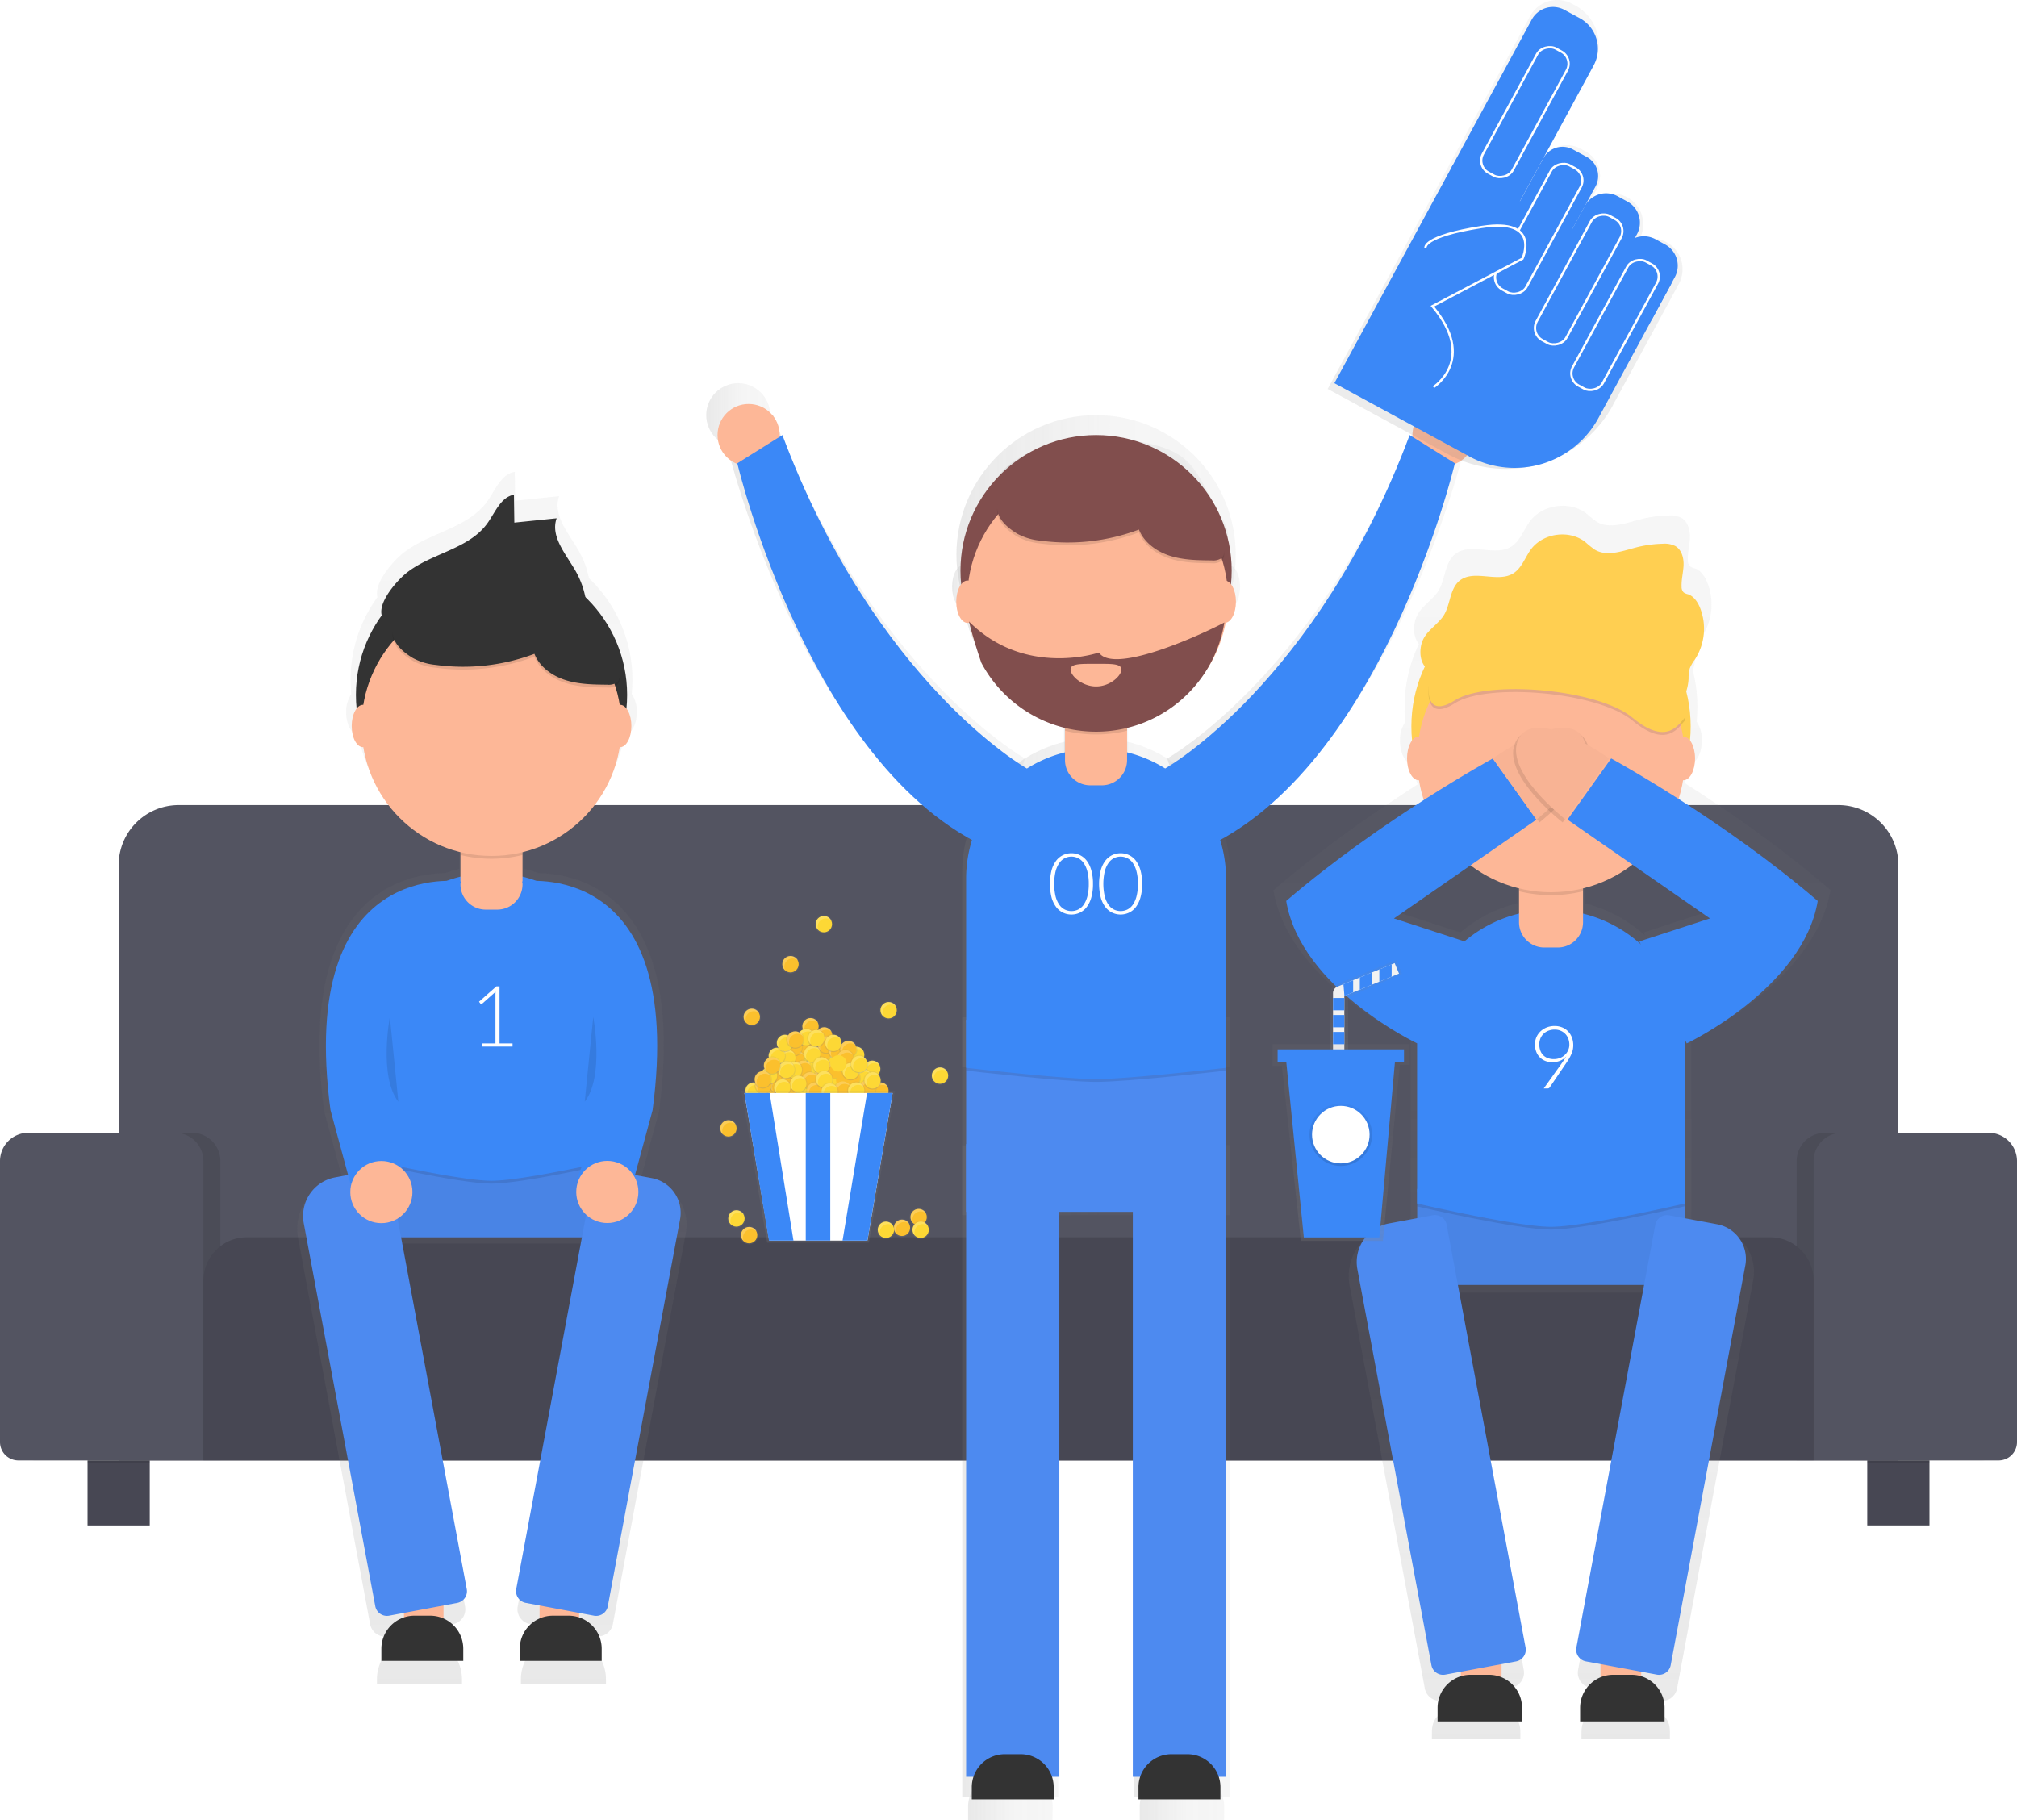 <svg id="b73a925f-84d4-42fb-b5d6-6e87d8bd3a11" xmlns="http://www.w3.org/2000/svg" xmlns:xlink="http://www.w3.org/1999/xlink" viewBox="0 0 877.57 792.02"><defs><linearGradient id="linear-gradient" x1="375.22" y1="5.24" x2="375.22" y2="532.73" gradientTransform="matrix(1, 0, 0, -1, -161.21, 738)" gradientUnits="userSpaceOnUse"><stop offset="0" stop-color="gray" stop-opacity="0.25"/><stop offset="0.54" stop-color="gray" stop-opacity="0.12"/><stop offset="1" stop-color="gray" stop-opacity="0.1"/></linearGradient><linearGradient id="linear-gradient-2" x1="418.66" y1="306.32" x2="535.11" y2="306.32" gradientTransform="matrix(1, 0, 0, -1, 0, 792.02)" xlink:href="#linear-gradient"/><linearGradient id="linear-gradient-3" x1="579.88" y1="280.8" x2="696.34" y2="280.8" xlink:href="#linear-gradient"/><linearGradient id="linear-gradient-4" x1="579.87" y1="342.83" x2="696.33" y2="342.83" xlink:href="#linear-gradient"/><linearGradient id="linear-gradient-5" x1="624.18" y1="423.21" x2="652.03" y2="423.21" xlink:href="#linear-gradient"/><linearGradient id="linear-gradient-6" x1="418.66" y1="151.89" x2="460.43" y2="151.89" gradientTransform="matrix(1, 0, 0, -1, 0, 792.02)" xlink:href="#linear-gradient"/><linearGradient id="linear-gradient-7" x1="493.35" y1="151.89" x2="535.12" y2="151.89" gradientTransform="matrix(1, 0, 0, -1, 0, 792.02)" xlink:href="#linear-gradient"/><linearGradient id="linear-gradient-8" x1="624.18" y1="433.96" x2="652.03" y2="433.96" xlink:href="#linear-gradient"/><linearGradient id="linear-gradient-9" x1="416.13" y1="550.62" x2="537.65" y2="550.62" gradientTransform="matrix(1, 0, 0, -1, 0, 792.02)" xlink:href="#linear-gradient"/><linearGradient id="linear-gradient-10" x1="418.66" y1="536.7" x2="535.12" y2="536.7" gradientTransform="matrix(0.71, 0.71, 0.71, -0.71, -239.83, 297.59)" xlink:href="#linear-gradient"/><linearGradient id="linear-gradient-11" x1="593.75" y1="522.84" x2="695.53" y2="522.84" xlink:href="#linear-gradient"/><linearGradient id="linear-gradient-12" x1="593.75" y1="524.11" x2="695.53" y2="524.11" xlink:href="#linear-gradient"/><linearGradient id="linear-gradient-13" x1="529.42" y1="536.7" x2="539.54" y2="536.7" gradientTransform="matrix(1, 0, 0, -1, 0, 792.02)" xlink:href="#linear-gradient"/><linearGradient id="linear-gradient-14" x1="414.24" y1="536.7" x2="424.36" y2="536.7" gradientTransform="matrix(1, 0, 0, -1, 0, 792.02)" xlink:href="#linear-gradient"/><linearGradient id="linear-gradient-15" x1="618.66" y1="611.38" x2="646.5" y2="611.38" gradientTransform="matrix(1, 0, 0, -1, 0, 792.02)" xlink:href="#linear-gradient"/><linearGradient id="linear-gradient-16" x1="581.14" y1="449.14" x2="695.59" y2="449.14" xlink:href="#linear-gradient"/><linearGradient id="linear-gradient-17" x1="669.05" y1="463.71" x2="798.85" y2="463.71" xlink:href="#linear-gradient"/><linearGradient id="linear-gradient-18" x1="307.28" y1="611.38" x2="335.12" y2="611.38" gradientTransform="matrix(1, 0, 0, -1, 0, 792.02)" xlink:href="#linear-gradient"/><linearGradient id="linear-gradient-19" x1="477.35" y1="463.69" x2="607.15" y2="463.69" xlink:href="#linear-gradient"/><linearGradient id="linear-gradient-20" x1="582.41" y1="-43.88" x2="619.12" y2="-43.88" xlink:href="#linear-gradient"/><linearGradient id="linear-gradient-21" x1="657.09" y1="-43.87" x2="693.8" y2="-43.87" xlink:href="#linear-gradient"/><linearGradient id="linear-gradient-22" x1="349.23" y1="313.45" x2="349.23" y2="321.46" gradientTransform="matrix(1, 0, 0, -1, 0, 792.02)" xlink:href="#linear-gradient"/><linearGradient id="linear-gradient-23" x1="360.8" y1="313.45" x2="360.8" y2="321.46" gradientTransform="matrix(1, 0, 0, -1, 0, 792.02)" xlink:href="#linear-gradient"/><linearGradient id="linear-gradient-24" x1="327.88" y1="313.45" x2="327.88" y2="321.46" gradientTransform="matrix(1, 0, 0, -1, 0, 792.02)" xlink:href="#linear-gradient"/><linearGradient id="linear-gradient-25" x1="343" y1="323.54" x2="343" y2="331.54" gradientTransform="matrix(1, 0, 0, -1, 0, 792.02)" xlink:href="#linear-gradient"/><linearGradient id="linear-gradient-26" x1="366.58" y1="321.91" x2="366.58" y2="329.91" gradientTransform="matrix(1, 0, 0, -1, 0, 792.02)" xlink:href="#linear-gradient"/><linearGradient id="linear-gradient-27" x1="360.8" y1="325.46" x2="360.8" y2="333.47" gradientTransform="matrix(1, 0, 0, -1, 0, 792.02)" xlink:href="#linear-gradient"/><linearGradient id="linear-gradient-28" x1="363.61" y1="317.01" x2="363.61" y2="325.02" gradientTransform="matrix(1, 0, 0, -1, 0, 792.02)" xlink:href="#linear-gradient"/><linearGradient id="linear-gradient-29" x1="353.23" y1="323.54" x2="353.23" y2="331.54" gradientTransform="matrix(1, 0, 0, -1, 0, 792.02)" xlink:href="#linear-gradient"/><linearGradient id="linear-gradient-30" x1="352.79" y1="334.8" x2="352.79" y2="342.81" gradientTransform="matrix(1, 0, 0, -1, 0, 792.02)" xlink:href="#linear-gradient"/><linearGradient id="linear-gradient-31" x1="372.51" y1="329.02" x2="372.51" y2="337.03" gradientTransform="matrix(1, 0, 0, -1, 0, 792.02)" xlink:href="#linear-gradient"/><linearGradient id="linear-gradient-32" x1="370.58" y1="321.46" x2="370.58" y2="329.47" gradientTransform="matrix(1, 0, 0, -1, 0, 792.02)" xlink:href="#linear-gradient"/><linearGradient id="linear-gradient-33" x1="379.48" y1="322.94" x2="379.48" y2="330.95" gradientTransform="matrix(1, 0, 0, -1, 0, 792.02)" xlink:href="#linear-gradient"/><linearGradient id="linear-gradient-34" x1="375.47" y1="319.24" x2="375.47" y2="327.24" gradientTransform="matrix(1, 0, 0, -1, 0, 792.02)" xlink:href="#linear-gradient"/><linearGradient id="linear-gradient-35" x1="348.79" y1="329.02" x2="348.79" y2="337.03" gradientTransform="matrix(1, 0, 0, -1, 0, 792.02)" xlink:href="#linear-gradient"/><linearGradient id="linear-gradient-36" x1="343" y1="313.9" x2="343" y2="321.91" gradientTransform="matrix(1, 0, 0, -1, 0, 792.02)" xlink:href="#linear-gradient"/><linearGradient id="linear-gradient-37" x1="333.96" y1="313.45" x2="333.96" y2="321.46" gradientTransform="matrix(1, 0, 0, -1, 0, 792.02)" xlink:href="#linear-gradient"/><linearGradient id="linear-gradient-38" x1="338.56" y1="315.97" x2="338.56" y2="323.98" gradientTransform="matrix(1, 0, 0, -1, 0, 792.02)" xlink:href="#linear-gradient"/><linearGradient id="linear-gradient-39" x1="358.13" y1="320.42" x2="358.13" y2="328.43" gradientTransform="matrix(1, 0, 0, -1, 0, 792.02)" xlink:href="#linear-gradient"/><linearGradient id="linear-gradient-40" x1="358.13" y1="329.91" x2="358.13" y2="337.92" gradientTransform="matrix(1, 0, 0, -1, 0, 792.02)" xlink:href="#linear-gradient"/><linearGradient id="linear-gradient-41" x1="362.57" y1="322.35" x2="362.57" y2="330.36" gradientTransform="matrix(1, 0, 0, -1, 0, 792.02)" xlink:href="#linear-gradient"/><linearGradient id="linear-gradient-42" x1="358.57" y1="337.47" x2="358.57" y2="345.48" gradientTransform="matrix(1, 0, 0, -1, 0, 792.02)" xlink:href="#linear-gradient"/><linearGradient id="linear-gradient-43" x1="359.46" y1="333.47" x2="359.46" y2="341.48" gradientTransform="matrix(1, 0, 0, -1, 0, 792.02)" xlink:href="#linear-gradient"/><linearGradient id="linear-gradient-44" x1="364.21" y1="330.8" x2="364.21" y2="338.81" gradientTransform="matrix(1, 0, 0, -1, 0, 792.02)" xlink:href="#linear-gradient"/><linearGradient id="linear-gradient-45" x1="369.1" y1="331.54" x2="369.1" y2="339.55" gradientTransform="matrix(1, 0, 0, -1, 0, 792.02)" xlink:href="#linear-gradient"/><linearGradient id="linear-gradient-46" x1="367.76" y1="327.54" x2="367.76" y2="335.55" gradientTransform="matrix(1, 0, 0, -1, 0, 792.02)" xlink:href="#linear-gradient"/><linearGradient id="linear-gradient-47" x1="351.01" y1="332.73" x2="351.01" y2="340.73" gradientTransform="matrix(1, 0, 0, -1, 0, 792.02)" xlink:href="#linear-gradient"/><linearGradient id="linear-gradient-48" x1="339.45" y1="320.57" x2="339.45" y2="328.58" gradientTransform="matrix(1, 0, 0, -1, 0, 792.02)" xlink:href="#linear-gradient"/><linearGradient id="linear-gradient-49" x1="346.41" y1="327.24" x2="346.41" y2="335.25" gradientTransform="matrix(1, 0, 0, -1, 0, 792.02)" xlink:href="#linear-gradient"/><linearGradient id="linear-gradient-50" x1="332.18" y1="315.83" x2="332.18" y2="323.83" gradientTransform="matrix(1, 0, 0, -1, 0, 792.02)" xlink:href="#linear-gradient"/><linearGradient id="linear-gradient-51" x1="370.58" y1="318.94" x2="370.58" y2="326.95" gradientTransform="matrix(1, 0, 0, -1, 0, 792.02)" xlink:href="#linear-gradient"/><linearGradient id="linear-gradient-52" x1="352.64" y1="341.48" x2="352.64" y2="349.48" gradientTransform="matrix(1, 0, 0, -1, 0, 792.02)" xlink:href="#linear-gradient"/><linearGradient id="linear-gradient-53" x1="345.38" y1="332.28" x2="345.38" y2="340.29" gradientTransform="matrix(1, 0, 0, -1, 0, 792.02)" xlink:href="#linear-gradient"/><linearGradient id="linear-gradient-54" x1="339.59" y1="325.46" x2="339.59" y2="333.47" gradientTransform="matrix(1, 0, 0, -1, 0, 792.02)" xlink:href="#linear-gradient"/><linearGradient id="linear-gradient-55" x1="343.75" y1="317.9" x2="343.75" y2="325.91" gradientTransform="matrix(1, 0, 0, -1, 0, 792.02)" xlink:href="#linear-gradient"/><linearGradient id="linear-gradient-56" x1="349.38" y1="322.94" x2="349.38" y2="330.95" gradientTransform="matrix(1, 0, 0, -1, 0, 792.02)" xlink:href="#linear-gradient"/><linearGradient id="linear-gradient-57" x1="352.34" y1="317.9" x2="352.34" y2="325.91" gradientTransform="matrix(1, 0, 0, -1, 0, 792.02)" xlink:href="#linear-gradient"/><linearGradient id="linear-gradient-58" x1="383.03" y1="313.45" x2="383.03" y2="321.46" gradientTransform="matrix(1, 0, 0, -1, 0, 792.02)" xlink:href="#linear-gradient"/><linearGradient id="linear-gradient-59" x1="377.4" y1="314.34" x2="377.4" y2="322.35" gradientTransform="matrix(1, 0, 0, -1, 0, 792.02)" xlink:href="#linear-gradient"/><linearGradient id="linear-gradient-60" x1="366.58" y1="313.9" x2="366.58" y2="321.91" gradientTransform="matrix(1, 0, 0, -1, 0, 792.02)" xlink:href="#linear-gradient"/><linearGradient id="linear-gradient-61" x1="354.57" y1="313.45" x2="354.57" y2="321.46" gradientTransform="matrix(1, 0, 0, -1, 0, 792.02)" xlink:href="#linear-gradient"/><linearGradient id="linear-gradient-62" x1="353.38" y1="329.47" x2="353.38" y2="337.47" gradientTransform="matrix(1, 0, 0, -1, 0, 792.02)" xlink:href="#linear-gradient"/><linearGradient id="linear-gradient-63" x1="357.39" y1="324.43" x2="357.39" y2="332.43" gradientTransform="matrix(1, 0, 0, -1, 0, 792.02)" xlink:href="#linear-gradient"/><linearGradient id="linear-gradient-64" x1="350.71" y1="336.73" x2="350.71" y2="344.74" gradientTransform="matrix(1, 0, 0, -1, 0, 792.02)" xlink:href="#linear-gradient"/><linearGradient id="linear-gradient-65" x1="355.16" y1="336.29" x2="355.16" y2="344.29" gradientTransform="matrix(1, 0, 0, -1, 0, 792.02)" xlink:href="#linear-gradient"/><linearGradient id="linear-gradient-66" x1="362.57" y1="334.21" x2="362.57" y2="342.22" gradientTransform="matrix(1, 0, 0, -1, 0, 792.02)" xlink:href="#linear-gradient"/><linearGradient id="linear-gradient-67" x1="342.56" y1="327.69" x2="342.56" y2="335.69" gradientTransform="matrix(1, 0, 0, -1, 0, 792.02)" xlink:href="#linear-gradient"/><linearGradient id="linear-gradient-68" x1="345.38" y1="322.5" x2="345.38" y2="330.5" gradientTransform="matrix(1, 0, 0, -1, 0, 792.02)" xlink:href="#linear-gradient"/><linearGradient id="linear-gradient-69" x1="347.3" y1="316.42" x2="347.3" y2="324.43" gradientTransform="matrix(1, 0, 0, -1, 0, 792.02)" xlink:href="#linear-gradient"/><linearGradient id="linear-gradient-70" x1="358.57" y1="318.35" x2="358.57" y2="326.35" gradientTransform="matrix(1, 0, 0, -1, 0, 792.02)" xlink:href="#linear-gradient"/><linearGradient id="linear-gradient-71" x1="370.14" y1="321.91" x2="370.14" y2="329.91" gradientTransform="matrix(1, 0, 0, -1, 0, 792.02)" xlink:href="#linear-gradient"/><linearGradient id="linear-gradient-72" x1="373.84" y1="325.02" x2="373.84" y2="333.02" gradientTransform="matrix(1, 0, 0, -1, 0, 792.02)" xlink:href="#linear-gradient"/><linearGradient id="linear-gradient-73" x1="379.62" y1="317.9" x2="379.62" y2="325.91" gradientTransform="matrix(1, 0, 0, -1, 0, 792.02)" xlink:href="#linear-gradient"/><linearGradient id="linear-gradient-74" x1="360.94" y1="313.01" x2="360.94" y2="321.02" gradientTransform="matrix(1, 0, 0, -1, 0, 792.02)" xlink:href="#linear-gradient"/><linearGradient id="linear-gradient-75" x1="340.34" y1="314.79" x2="340.34" y2="322.79" gradientTransform="matrix(1, 0, 0, -1, 0, 792.02)" xlink:href="#linear-gradient"/><linearGradient id="linear-gradient-76" x1="334.55" y1="319.98" x2="334.55" y2="327.98" gradientTransform="matrix(1, 0, 0, -1, 0, 792.02)" xlink:href="#linear-gradient"/><linearGradient id="linear-gradient-77" x1="342.11" y1="322.5" x2="342.11" y2="330.5" gradientTransform="matrix(1, 0, 0, -1, 0, 792.02)" xlink:href="#linear-gradient"/><linearGradient id="linear-gradient-78" x1="337.96" y1="328.58" x2="337.96" y2="336.58" gradientTransform="matrix(1, 0, 0, -1, 0, 792.02)" xlink:href="#linear-gradient"/><linearGradient id="linear-gradient-79" x1="341.52" y1="334.21" x2="341.52" y2="342.22" gradientTransform="matrix(1, 0, 0, -1, 0, 792.02)" xlink:href="#linear-gradient"/><linearGradient id="linear-gradient-80" x1="372.51" y1="313.45" x2="372.51" y2="321.46" gradientTransform="matrix(1, 0, 0, -1, 0, 792.02)" xlink:href="#linear-gradient"/><linearGradient id="linear-gradient-81" x1="355.98" y1="251.33" x2="355.98" y2="317.46" gradientTransform="matrix(1, 0, 0, -1, 0, 792.02)" xlink:href="#linear-gradient"/><linearGradient id="linear-gradient-82" x1="335.89" y1="324.43" x2="335.89" y2="332.43" gradientTransform="matrix(1, 0, 0, -1, 0, 792.02)" xlink:href="#linear-gradient"/><linearGradient id="linear-gradient-83" x1="345.97" y1="335.69" x2="345.97" y2="343.7" gradientTransform="matrix(1, 0, 0, -1, 0, 792.02)" xlink:href="#linear-gradient"/><linearGradient id="linear-gradient-84" x1="331.88" y1="318.35" x2="331.88" y2="326.35" gradientTransform="matrix(1, 0, 0, -1, 0, 792.02)" xlink:href="#linear-gradient"/><linearGradient id="linear-gradient-85" x1="327.09" y1="345.54" x2="327.09" y2="353.55" gradientTransform="matrix(1, 0, 0, -1, 0, 792.02)" xlink:href="#linear-gradient"/><linearGradient id="linear-gradient-86" x1="343.93" y1="368.48" x2="343.93" y2="376.49" gradientTransform="matrix(1, 0, 0, -1, 0, 792.02)" xlink:href="#linear-gradient"/><linearGradient id="linear-gradient-87" x1="358.45" y1="385.9" x2="358.45" y2="393.91" gradientTransform="matrix(1, 0, 0, -1, 0, 792.02)" xlink:href="#linear-gradient"/><linearGradient id="linear-gradient-88" x1="386.62" y1="348.44" x2="386.62" y2="356.45" gradientTransform="matrix(1, 0, 0, -1, 0, 792.02)" xlink:href="#linear-gradient"/><linearGradient id="linear-gradient-89" x1="408.98" y1="319.99" x2="408.98" y2="327.99" gradientTransform="matrix(1, 0, 0, -1, 0, 792.02)" xlink:href="#linear-gradient"/><linearGradient id="linear-gradient-90" x1="325.93" y1="250.59" x2="325.93" y2="258.59" gradientTransform="matrix(1, 0, 0, -1, 0, 792.02)" xlink:href="#linear-gradient"/><linearGradient id="linear-gradient-91" x1="320.41" y1="257.85" x2="320.41" y2="265.85" gradientTransform="matrix(1, 0, 0, -1, 0, 792.02)" xlink:href="#linear-gradient"/><linearGradient id="linear-gradient-92" x1="316.92" y1="297.05" x2="316.92" y2="305.05" gradientTransform="matrix(1, 0, 0, -1, 0, 792.02)" xlink:href="#linear-gradient"/><linearGradient id="linear-gradient-93" x1="392.42" y1="253.78" x2="392.42" y2="261.79" gradientTransform="matrix(1, 0, 0, -1, 0, 792.02)" xlink:href="#linear-gradient"/><linearGradient id="linear-gradient-94" x1="399.68" y1="258.43" x2="399.68" y2="266.43" gradientTransform="matrix(1, 0, 0, -1, 0, 792.02)" xlink:href="#linear-gradient"/><linearGradient id="linear-gradient-95" x1="400.55" y1="252.91" x2="400.55" y2="260.92" gradientTransform="matrix(1, 0, 0, -1, 0, 792.02)" xlink:href="#linear-gradient"/><linearGradient id="linear-gradient-96" x1="385.45" y1="252.91" x2="385.45" y2="260.92" gradientTransform="matrix(1, 0, 0, -1, 0, 792.02)" xlink:href="#linear-gradient"/><linearGradient id="linear-gradient-97" x1="836.45" y1="-18.55" x2="836.45" y2="517.93" xlink:href="#linear-gradient"/><linearGradient id="linear-gradient-98" x1="755.62" y1="276.71" x2="755.62" y2="320.28" xlink:href="#linear-gradient"/><clipPath id="clip-path" transform="translate(0 0.02)"><path d="M608.7,423.6l-1.91-4.54-24.9,10.23a3.07,3.07,0,0,0-1.91,2.84V459h4.92V433.36Z" style="fill:none"/></clipPath><linearGradient id="linear-gradient-99" x1="583.49" y1="252.06" x2="583.49" y2="337.66" gradientTransform="matrix(1, 0, 0, -1, 0, 792.02)" xlink:href="#linear-gradient"/><linearGradient id="linear-gradient-100" x1="583.37" y1="284.69" x2="583.37" y2="311.95" gradientTransform="matrix(1, 0, 0, -1, 0, 792.02)" gradientUnits="userSpaceOnUse"><stop offset="0" stop-opacity="0.12"/><stop offset="0.55" stop-opacity="0.09"/><stop offset="1" stop-opacity="0.02"/></linearGradient><linearGradient id="linear-gradient-101" x1="816.06" y1="533.99" x2="816.06" y2="738.02" xlink:href="#linear-gradient"/></defs><title>illustration-12</title><path d="M77.72,350.29H799.86a26.11,26.11,0,0,1,26.1,26.1V635.45H51.62V376.39a26.11,26.11,0,0,1,26.1-26.1Z" transform="translate(0 0.02)" style="fill:#535461"/><path d="M19.71,492.87H83.54A12.33,12.33,0,0,1,95.87,505.2h0V635.45H15.37a8,8,0,0,1-8-8V505.2A12.33,12.33,0,0,1,19.7,492.87Z" transform="translate(0 0.02)" style="opacity:0.1;isolation:isolate"/><path d="M12.33,492.87H76.16A12.33,12.33,0,0,1,88.5,505.19h0V635.45H8a8,8,0,0,1-8-8V505.2a12.33,12.33,0,0,1,12.33-12.33Z" transform="translate(0 0.02)" style="fill:#535461"/><path d="M862.2,635.45H781.7V505.21A12.33,12.33,0,0,1,794,492.88h63.84a12.33,12.33,0,0,1,12.33,12.33h0V627.45A8,8,0,0,1,862.2,635.45Z" transform="translate(0 0.02)" style="opacity:0.1;isolation:isolate"/><path d="M869.58,635.45h-80.5V505.21a12.33,12.33,0,0,1,12.33-12.33h63.83a12.33,12.33,0,0,1,12.33,12.33h0V627.45a8,8,0,0,1-8,8Z" transform="translate(0 0.02)" style="fill:#535461"/><path d="M107.34,538.35h662.9a18.83,18.83,0,0,1,18.84,18.84h0v78.26H88.5V557.19a18.83,18.83,0,0,1,18.84-18.84Z" transform="translate(0 0.02)" style="fill:#535461"/><path d="M107.34,538.35h662.9a18.83,18.83,0,0,1,18.84,18.84h0v78.26H88.5V557.19a18.83,18.83,0,0,1,18.84-18.84Z" transform="translate(0 0.02)" style="opacity:0.15;isolation:isolate"/><rect x="38.1" y="635.47" width="27.04" height="28.27" style="fill:#535461"/><rect x="38.1" y="635.47" width="27.04" height="28.27" style="opacity:0.15;isolation:isolate"/><rect x="38.1" y="635.47" width="27.04" height="1.23" style="opacity:0.1;isolation:isolate"/><rect x="812.43" y="635.46" width="27.04" height="28.27" style="fill:#535461"/><rect x="812.43" y="635.46" width="27.04" height="28.27" style="opacity:0.15;isolation:isolate"/><rect x="812.43" y="635.46" width="27.04" height="1.23" style="opacity:0.1;isolation:isolate"/><g style="opacity:0.7;isolation:isolate"><path d="M223.38,453.43v1.42h-14v-1.42h6.22v-22q0-.66.06-1.38l-6,5.3a.62.62,0,0,1-.53.18.85.85,0,0,1-.43-.23l-.55-.77,7.83-6.92h1.44v25.81Z" transform="translate(0 0.02)"/></g><g style="opacity:0.7"><path d="M282.79,513.65l-4-.75,7.95-29.31C299.26,389.66,252,380.2,234.21,379.88A56.56,56.56,0,0,0,228,378V366.91a58.81,58.81,0,0,0,43.81-47.49h.15c2.82,0,5.11-4.29,5.11-9.58a13.33,13.33,0,0,0-2.22-7.9q.3-3,.31-6.15a61.1,61.1,0,0,0-18.9-44.25,39.32,39.32,0,0,0-4.34-11.67c-4.35-7.67-11.6-15.67-8.65-24l-19.13,2-.18-12.6c-6,1.07-8.47,8-12,12.92-8.52,11.85-25.61,13.5-36.92,22.73-3.84,3.14-12.49,12.68-10.85,18.94a61,61,0,0,0-11.67,36,59.73,59.73,0,0,0,.31,6.15,13.33,13.33,0,0,0-2.22,7.9c0,5.29,2.29,9.58,5.11,9.58h.15a58.82,58.82,0,0,0,43.94,47.42V378a56.56,56.56,0,0,0-6.23,1.89c-17.74.32-65.05,9.78-52.53,103.71L149,512.91l-1.89.35a21.79,21.79,0,0,0-17.43,25.43h0l31.36,168a6.6,6.6,0,0,0,7.7,5.28h0l5.53-1v3.27A18.33,18.33,0,0,0,164,730.68v2.08h37v-2.08a18.35,18.35,0,0,0-8.94-15.74v-7.31l5-.94a6.6,6.6,0,0,0,5.28-7.7h0L173,541.08h81.71L225.25,698.93a6.6,6.6,0,0,0,5.28,7.7h0l5.05.94v7.31a18.35,18.35,0,0,0-8.94,15.74v2.08h37v-2.08a18.33,18.33,0,0,0-10.22-16.44v-3.27l5.53,1a6.6,6.6,0,0,0,7.7-5.28h0L298.41,536.5A19.62,19.62,0,0,0,282.79,513.65Z" transform="translate(0 0.02)" style="fill:url(#linear-gradient)"/></g><rect x="175.76" y="689.55" width="17.21" height="23.35" style="fill:#fdb797"/><rect x="234.76" y="689.55" width="17.21" height="23.35" style="fill:#fdb797"/><rect x="157.32" y="497.81" width="113.08" height="40.56" style="fill:#4d8af0"/><g style="opacity:0.05"><rect x="157.32" y="497.81" width="113.08" height="40.56"/></g><path d="M157.33,505.16S199.52,515,213.86,515s56.54-9.83,56.54-9.83V499H157.33Z" transform="translate(0 0.02)" style="opacity:0.1;isolation:isolate"/><path d="M270.4,503.93s-42.19,9.83-56.54,9.83-56.54-9.83-56.54-9.83v-67.6a56.54,56.54,0,0,1,56.54-56.54h0a56.54,56.54,0,0,1,56.54,56.54h0Z" transform="translate(0 0.02)" style="fill:#3B88F7"/><path d="M200.34,351.52h27v33.25a11,11,0,0,1-11,11h-5a11,11,0,0,1-11-11V351.52Z" transform="translate(0 0.02)" style="fill:#fdb797"/><path d="M199,697.42,169.28,703a5.17,5.17,0,0,1-6-4.13L132.15,532.2a17.07,17.07,0,0,1,13.63-19.91h0l18-3.36a5.17,5.17,0,0,1,6,4.13l33.29,178.33A5.16,5.16,0,0,1,199,697.42Z" transform="translate(0 0.02)" style="fill:#4d8af0"/><path d="M228.74,697.42,258.45,703a5.17,5.17,0,0,0,6-4.13l31.44-168.35a15.36,15.36,0,0,0-12.28-17.91l-19.7-3.68a5.17,5.17,0,0,0-6,4.13l-33.3,178.33A5.18,5.18,0,0,0,228.74,697.42Z" transform="translate(0 0.02)" style="fill:#4d8af0"/><path d="M200.34,372a56.55,56.55,0,0,0,27,0V352.75h-27Z" transform="translate(0 0.02)" style="opacity:0.1;isolation:isolate"/><circle cx="213.86" cy="302.38" r="59" style="fill:#333"/><circle cx="213.86" cy="315.9" r="56.54" style="fill:#fdb797"/><path d="M176.53,249.54c10.88-8.88,27.33-10.46,35.52-21.86,3.41-4.74,5.81-11.39,11.56-12.43l.17,12.13,18.41-1.89c-2.84,8,4.13,15.69,8.32,23.08a38.07,38.07,0,0,1,4.91,17.86c-6.39,3.84-14.31-.35-21.43-2.58-6.91-2.17-14.27-2.39-21.51-2.6a44.88,44.88,0,0,0-11.1.61,55.25,55.25,0,0,0-9.16,3.37c-4.9,2-20.35,9.79-24.9,4.8C162.15,264.36,172.34,253,176.53,249.54Z" transform="translate(0 0.02)" style="fill:#333"/><path d="M179.61,287.53a25.9,25.9,0,0,0,10,3,88.09,88.09,0,0,0,42.91-4.82c2.24,5.68,7.71,9.58,13.52,11.43s12,1.95,18.12,2a6.67,6.67,0,0,0,3.9-.75c2.72-1.84,1.4-6-.18-8.91L260,275.2c-2.33-4.22-4.72-8.52-8.33-11.72-4.52-4-10.52-5.87-16.44-7.06A92.69,92.69,0,0,0,193,257.83C178.33,261.85,159.42,275.31,179.61,287.53Z" transform="translate(0 0.02)" style="opacity:0.1;isolation:isolate"/><path d="M179.61,286.3a25.9,25.9,0,0,0,10,3,88.09,88.09,0,0,0,42.91-4.82c2.24,5.68,7.71,9.58,13.52,11.43s12,1.95,18.12,2a6.67,6.67,0,0,0,3.9-.75c2.72-1.84,1.4-6-.18-8.91L260,274c-2.33-4.22-4.72-8.52-8.33-11.72-4.52-4-10.52-5.87-16.44-7.06a92.69,92.69,0,0,0-42.19,1.41C178.33,260.62,159.42,274.08,179.61,286.3Z" transform="translate(0 0.02)" style="fill:#333"/><ellipse cx="269.79" cy="315.9" rx="4.92" ry="9.22" style="fill:#fdb797"/><ellipse cx="157.94" cy="315.9" rx="4.92" ry="9.22" style="fill:#fdb797"/><path d="M200.57,383.56S129.06,372.42,143.79,483l8.6,31.71,24.59-1s-16-36.87-6.15-61.46S200.57,383.56,200.57,383.56Z" transform="translate(0 0.02)" style="fill:#3B88F7"/><path d="M227.16,383.56s71.52-11.14,56.77,99.48l-8.6,31.71-24.59-1s16-36.87,6.15-61.46S227.16,383.56,227.16,383.56Z" transform="translate(0 0.02)" style="fill:#3B88F7"/><circle cx="165.93" cy="518.7" r="13.52" style="fill:#fdb797"/><circle cx="264.26" cy="518.68" r="13.52" transform="translate(-277.94 730.56) rotate(-84.35)" style="fill:#fdb797"/><path d="M180.3,703h6.89a14.37,14.37,0,0,1,14.37,14.37v5.29H165.93v-5.29A14.37,14.37,0,0,1,180.3,703Z" transform="translate(0 0.02)" style="fill:#333"/><path d="M240.53,703h6.89a14.37,14.37,0,0,1,14.37,14.37h0v5.29H226.15v-5.29A14.37,14.37,0,0,1,240.52,703Z" transform="translate(0 0.02)" style="fill:#333"/><g style="isolation:isolate"><path d="M223,454v1.36H209.57V454h6V432.85q0-.63.06-1.32l-5.75,5.1a.62.62,0,0,1-.52.17.71.71,0,0,1-.4-.22l-.54-.74,7.54-6.66h1.38V454Z" transform="translate(0 0.02)" style="fill:#fff"/></g><path d="M169.62,442.48s-4.92,25.81,3.69,36.87" transform="translate(0 0.02)" style="opacity:0.1;isolation:isolate"/><path d="M258.11,442.48s4.92,25.81-3.69,36.87" transform="translate(0 0.02)" style="opacity:0.1;isolation:isolate"/><g style="opacity:0.7"><rect x="418.66" y="442.66" width="116.45" height="86.07" style="fill:url(#linear-gradient-2)"/><g style="opacity:0.1"><path d="M418.67,465.43s43.45,5.06,58.23,5.06,58.23-5.06,58.23-5.06V443.91H418.67Z" transform="translate(0 0.02)" style="fill:url(#linear-gradient-3)"/></g><path d="M535.12,464.16s-43.45,5.06-58.23,5.06-58.23-5.06-58.23-5.06V379.35a58.23,58.23,0,0,1,58.23-58.23h0a58.23,58.23,0,0,1,58.23,58.23Z" transform="translate(0 0.02)" style="fill:url(#linear-gradient-4)"/><path d="M479.79,337.58h-5.85a11,11,0,0,1-11-11V292h27.85v34.57a11,11,0,0,1-11,11Z" transform="translate(0 0.02)" style="fill:url(#linear-gradient-5)"/><rect x="418.66" y="498.36" width="41.77" height="283.54" style="fill:url(#linear-gradient-6)"/><rect x="493.35" y="498.36" width="41.77" height="283.54" style="fill:url(#linear-gradient-7)"/><g style="opacity:0.1"><path d="M463,313.11a58.3,58.3,0,0,0,27.85,0V293.28H463Z" transform="translate(0 0.02)" style="fill:url(#linear-gradient-8)"/></g><circle cx="476.89" cy="241.4" r="60.76" style="fill:url(#linear-gradient-9)"/><circle cx="476.89" cy="255.3" r="58.23" transform="translate(-40.85 412) rotate(-45)" style="fill:url(#linear-gradient-10)"/><g style="opacity:0.1"><path d="M441.61,226.11c3.09,1.87,6.72,2.61,10.3,3.1a90.63,90.63,0,0,0,44.19-5c2.31,5.85,7.94,9.87,13.93,11.77s12.38,2,18.67,2.08a7,7,0,0,0,4-.77c2.8-1.89,1.45-6.22-.19-9.18L524.4,213.4c-2.4-4.34-4.86-8.78-8.58-12.07-4.65-4.12-10.83-6-16.93-7.27a95.37,95.37,0,0,0-43.45,1.45C440.3,199.66,420.79,213.53,441.61,226.11Z" transform="translate(0 0.02)" style="fill:url(#linear-gradient-11)"/></g><path d="M441.61,224.84c3.09,1.87,6.72,2.61,10.3,3.1a90.63,90.63,0,0,0,44.19-5c2.31,5.85,7.94,9.87,13.93,11.77s12.38,2,18.67,2.08a7,7,0,0,0,4-.77c2.8-1.89,1.45-6.22-.19-9.18l-8.11-14.71c-2.4-4.34-4.86-8.78-8.58-12.07-4.65-4.12-10.83-6-16.93-7.27a95.51,95.51,0,0,0-43.45,1.45C440.3,198.39,420.79,212.26,441.61,224.84Z" transform="translate(0 0.02)" style="fill:url(#linear-gradient-12)"/><ellipse cx="534.48" cy="255.32" rx="5.06" ry="9.49" style="fill:url(#linear-gradient-13)"/><ellipse cx="419.3" cy="255.32" rx="5.06" ry="9.49" style="fill:url(#linear-gradient-14)"/><circle cx="632.58" cy="180.64" r="13.92" style="fill:url(#linear-gradient-15)"/><g style="isolation:isolate"><path d="M475.51,381.73a22,22,0,0,1-.76,6.11,12.88,12.88,0,0,1-2.07,4.27,8.43,8.43,0,0,1-3.07,2.52,8.86,8.86,0,0,1-7.49,0,8.37,8.37,0,0,1-3.05-2.52,12.5,12.5,0,0,1-2.06-4.27,25.26,25.26,0,0,1,0-12.22,12.55,12.55,0,0,1,2.06-4.28,8.44,8.44,0,0,1,3.05-2.51,8.86,8.86,0,0,1,7.49,0,8.5,8.5,0,0,1,3.07,2.51,12.94,12.94,0,0,1,2.07,4.28A22,22,0,0,1,475.51,381.73Zm-1.9,0a21.45,21.45,0,0,0-.63-5.58,11.79,11.79,0,0,0-1.68-3.79,6.44,6.44,0,0,0-2.47-2.15,6.72,6.72,0,0,0-5.93,0,6.58,6.58,0,0,0-2.47,2.15,11.58,11.58,0,0,0-1.69,3.79,25.47,25.47,0,0,0,0,11.17,11.62,11.62,0,0,0,1.69,3.78,6.55,6.55,0,0,0,2.47,2.14,6.8,6.8,0,0,0,5.93,0,6.41,6.41,0,0,0,2.47-2.14,11.83,11.83,0,0,0,1.68-3.78A21.48,21.48,0,0,0,473.61,381.73Z" transform="translate(0 0.02)"/><path d="M497.53,381.73a21.65,21.65,0,0,1-.76,6.11,12.88,12.88,0,0,1-2.07,4.27,8.35,8.35,0,0,1-3.07,2.52,8.86,8.86,0,0,1-7.49,0,8.37,8.37,0,0,1-3.05-2.52,12.5,12.5,0,0,1-2.06-4.27,25.26,25.26,0,0,1,0-12.22,12.55,12.55,0,0,1,2.06-4.28,8.44,8.44,0,0,1,3.05-2.51,8.86,8.86,0,0,1,7.49,0,8.42,8.42,0,0,1,3.07,2.51,12.94,12.94,0,0,1,2.07,4.28A21.6,21.6,0,0,1,497.53,381.73Zm-1.9,0a21.45,21.45,0,0,0-.63-5.58,11.38,11.38,0,0,0-1.68-3.79,6.48,6.48,0,0,0-2.46-2.15,6.75,6.75,0,0,0-3-.69,6.54,6.54,0,0,0-5.43,2.84,11.79,11.79,0,0,0-1.69,3.79,25.47,25.47,0,0,0,0,11.17,11.83,11.83,0,0,0,1.69,3.78,6.63,6.63,0,0,0,2.47,2.14,6.79,6.79,0,0,0,3,.68,6.87,6.87,0,0,0,3-.68,6.45,6.45,0,0,0,2.46-2.14,11.41,11.41,0,0,0,1.68-3.78A21.48,21.48,0,0,0,495.63,381.73Z" transform="translate(0 0.02)"/></g><path d="M478.16,278.09s-32.91,11.39-58.23-13.92c0,0,2,8.39,5.57,18.51a58.23,58.23,0,0,0,108.88-18.1C528.45,267.86,485.2,288.65,478.16,278.09Zm-1.27,15.19c-6.29,0-11.39-4.8-11.39-7.59s5.1-2.53,11.39-2.53,11.39-.26,11.39,2.53S483.18,293.28,476.89,293.28Z" transform="translate(0 0.02)" style="fill:url(#linear-gradient-16)"/><path d="M507.84,330s67.78-38,109.55-149.42l20.25,12.66S604.1,335.22,519.93,368Z" transform="translate(0 0.02)" style="fill:url(#linear-gradient-17)"/><circle cx="321.2" cy="180.64" r="13.92" style="fill:url(#linear-gradient-18)"/><path d="M445.94,330s-67.78-38-109.55-149.38l-20.25,12.66S349.68,335.22,433.86,368Z" transform="translate(0 0.02)" style="fill:url(#linear-gradient-19)"/><path d="M457.91,792H421.2v-5.88a14.38,14.38,0,0,1,14.38-14.37h8A14.38,14.38,0,0,1,458,786.13h0Z" transform="translate(0 0.02)" style="fill:url(#linear-gradient-20)"/><path d="M532.59,792H495.88v-5.88a14.37,14.37,0,0,1,14.37-14.37h8a14.37,14.37,0,0,1,14.38,14.36v0Z" transform="translate(0 0.02)" style="fill:url(#linear-gradient-21)"/></g><rect x="420.35" y="443.73" width="113.08" height="83.58" style="fill:#4d8af0"/><path d="M420.35,465.83s42.19,4.92,56.54,4.92,56.54-4.92,56.54-4.92v-20.9H420.35Z" transform="translate(0 0.02)" style="opacity:0.1;isolation:isolate"/><path d="M533.43,464.6s-42.19,4.92-56.54,4.92-56.54-4.92-56.54-4.92V382.25a56.54,56.54,0,0,1,56.54-56.54h0a56.54,56.54,0,0,1,56.54,56.54Z" transform="translate(0 0.02)" style="fill:#3B88F7"/><path d="M463.37,297.44h27v33.25a11,11,0,0,1-11,11h-5a11,11,0,0,1-11-11h0V297.44Z" transform="translate(0 0.02)" style="fill:#fdb797"/><rect x="420.35" y="497.81" width="40.56" height="275.32" style="fill:#4d8af0"/><rect x="492.87" y="497.81" width="40.56" height="275.32" style="fill:#4d8af0"/><path d="M463.37,317.93a56.55,56.55,0,0,0,27,0V298.67h-27Z" transform="translate(0 0.02)" style="opacity:0.1;isolation:isolate"/><circle cx="476.89" cy="248.3" r="59" style="fill:#814e4d"/><circle cx="476.89" cy="261.8" r="56.54" transform="matrix(0.16, -0.99, 0.99, 0.16, 142.08, 690.61)" style="fill:#fdb797"/><path d="M442.63,233.45a25.9,25.9,0,0,0,10,3,88.09,88.09,0,0,0,42.91-4.82c2.24,5.68,7.71,9.58,13.52,11.43s12,1.95,18.12,2a6.67,6.67,0,0,0,3.9-.75c2.72-1.84,1.4-6-.18-8.91L523,221.12c-2.33-4.22-4.72-8.52-8.33-11.72-4.52-4-10.52-5.87-16.44-7.06a92.69,92.69,0,0,0-42.19,1.41C441.36,207.76,422.45,221.23,442.63,233.45Z" transform="translate(0 0.02)" style="opacity:0.1;isolation:isolate"/><path d="M442.63,232.22a25.9,25.9,0,0,0,10,3,88.09,88.09,0,0,0,42.91-4.82c2.24,5.68,7.71,9.58,13.52,11.43s12,1.95,18.12,2a6.67,6.67,0,0,0,3.9-.75c2.72-1.84,1.4-6-.18-8.91L523,219.89c-2.33-4.22-4.72-8.52-8.33-11.72-4.52-4-10.52-5.87-16.44-7.06a92.69,92.69,0,0,0-42.19,1.41C441.36,206.54,422.45,220,442.63,232.22Z" transform="translate(0 0.02)" style="fill:#814e4d"/><ellipse cx="532.82" cy="261.82" rx="4.92" ry="9.22" style="fill:#fdb797"/><ellipse cx="420.97" cy="261.82" rx="4.92" ry="9.22" style="fill:#fdb797"/><circle cx="628.07" cy="189.3" r="13.52" style="fill:#fdb797"/><g style="isolation:isolate"><path d="M475.55,384.57a21.2,21.2,0,0,1-.74,5.93,12.26,12.26,0,0,1-2,4.15,8.08,8.08,0,0,1-3,2.44,8.43,8.43,0,0,1-3.65.81,8.31,8.31,0,0,1-3.63-.81,8.08,8.08,0,0,1-3-2.44,12.44,12.44,0,0,1-2-4.15,24.82,24.82,0,0,1,0-11.87,12.63,12.63,0,0,1,2-4.15,8.28,8.28,0,0,1,3-2.44,8.45,8.45,0,0,1,3.63-.8,8.57,8.57,0,0,1,3.65.8,8.28,8.28,0,0,1,3,2.44,12.45,12.45,0,0,1,2,4.15A21.22,21.22,0,0,1,475.55,384.57Zm-1.84,0a21.2,21.2,0,0,0-.61-5.42,11.53,11.53,0,0,0-1.63-3.68,6.47,6.47,0,0,0-2.4-2.09,6.62,6.62,0,0,0-2.89-.67,6.35,6.35,0,0,0-5.27,2.76,11.31,11.31,0,0,0-1.64,3.68,24.43,24.43,0,0,0,0,10.85,11.45,11.45,0,0,0,1.64,3.67,6.44,6.44,0,0,0,2.4,2.08,6.51,6.51,0,0,0,2.87.65,6.6,6.6,0,0,0,2.89-.65,6.44,6.44,0,0,0,2.4-2.08A11.67,11.67,0,0,0,473.1,390,21.28,21.28,0,0,0,473.71,384.57Z" transform="translate(0 0.02)" style="fill:#fff"/><path d="M496.93,384.57a21.22,21.22,0,0,1-.73,5.93,12.64,12.64,0,0,1-2,4.15,8,8,0,0,1-3,2.44,8.56,8.56,0,0,1-7.27,0,8.08,8.08,0,0,1-3-2.44,12.07,12.07,0,0,1-2-4.15,24.49,24.49,0,0,1,0-11.87,12.25,12.25,0,0,1,2-4.15,8.28,8.28,0,0,1,3-2.44,8.66,8.66,0,0,1,7.27,0,8.23,8.23,0,0,1,3,2.44,12.84,12.84,0,0,1,2,4.15A21.25,21.25,0,0,1,496.93,384.57Zm-1.84,0a20.76,20.76,0,0,0-.61-5.42,11.31,11.31,0,0,0-1.63-3.68,6.32,6.32,0,0,0-2.4-2.09,6.52,6.52,0,0,0-5.76,0,6.37,6.37,0,0,0-2.39,2.09,11.11,11.11,0,0,0-1.64,3.68,24.43,24.43,0,0,0,0,10.85,11.24,11.24,0,0,0,1.64,3.67,6.34,6.34,0,0,0,2.39,2.08,6.71,6.71,0,0,0,5.76,0,6.29,6.29,0,0,0,2.4-2.08,11.45,11.45,0,0,0,1.63-3.67A20.84,20.84,0,0,0,495.09,384.57Z" transform="translate(0 0.02)" style="fill:#fff"/></g><path d="M478.12,283.92s-32,11.06-56.54-13.52c0,0,2,8.15,5.4,18A56.54,56.54,0,0,0,532.7,270.83C527,274,485,294.18,478.12,283.92Zm-1.23,14.75c-6.1,0-11.1-4.67-11.1-7.37s5-2.46,11.06-2.46,11.06-.26,11.06,2.46-4.91,7.37-11,7.37Z" transform="translate(0 0.02)" style="fill:#814e4d"/><path d="M506.94,334.37s65.85-36.93,106.38-145.09L633,201.57S600.42,339.4,518.68,371.19Z" transform="translate(0 0.02)" style="fill:#3B88F7"/><circle cx="325.71" cy="189.3" r="13.52" style="fill:#fdb797"/><path d="M446.79,334.37S381,297.44,340.41,189.28l-19.62,12.29S353.37,339.4,435.1,371.19Z" transform="translate(0 0.02)" style="fill:#3B88F7"/><path d="M437.19,763.27h6.89a14.37,14.37,0,0,1,14.37,14.37v5.29H422.81v-5.29a14.37,14.37,0,0,1,14.37-14.37Z" transform="translate(0 0.02)" style="fill:#333"/><path d="M509.7,763.27h6.89A14.37,14.37,0,0,1,531,777.6v5.34H495.33v-5.29a14.37,14.37,0,0,1,14.36-14.38Z" transform="translate(0 0.02)" style="fill:#333"/><circle cx="349.23" cy="474.56" r="4" style="fill:url(#linear-gradient-22)"/><circle cx="349.23" cy="474.56" r="3.56" style="fill:#fdd835"/><path d="M346.56,475.58a3.56,3.56,0,0,1,6-2.55,3.56,3.56,0,0,0-6.46,3,3.48,3.48,0,0,0,.76,1.07A3.58,3.58,0,0,1,346.56,475.58Z" transform="translate(0 0.02)" style="fill:#fff;opacity:0.2;isolation:isolate"/><circle cx="360.8" cy="474.56" r="4" style="fill:url(#linear-gradient-23)"/><circle cx="360.8" cy="474.56" r="3.56" style="fill:#fdd835"/><path d="M358.13,475.58a3.56,3.56,0,0,1,6-2.55,3.56,3.56,0,0,0-6.46,3,3.48,3.48,0,0,0,.76,1.07A3.58,3.58,0,0,1,358.13,475.58Z" transform="translate(0 0.02)" style="fill:#fff;opacity:0.2;isolation:isolate"/><circle cx="327.88" cy="474.56" r="4" style="fill:url(#linear-gradient-24)"/><circle cx="327.88" cy="474.56" r="3.56" style="fill:#fdd835"/><path d="M325.21,475.58a3.56,3.56,0,0,1,6-2.55,3.56,3.56,0,0,0-6.46,3,3.48,3.48,0,0,0,.76,1.07A3.58,3.58,0,0,1,325.21,475.58Z" transform="translate(0 0.02)" style="fill:#fff;opacity:0.2;isolation:isolate"/><circle cx="343" cy="464.48" r="4" style="fill:url(#linear-gradient-25)"/><circle cx="343" cy="464.48" r="3.56" style="fill:#fdd835"/><path d="M340.34,465.5a3.56,3.56,0,0,1,6-2.55,3.56,3.56,0,0,0-6.46,3,3.48,3.48,0,0,0,.76,1.07A3.58,3.58,0,0,1,340.34,465.5Z" transform="translate(0 0.02)" style="fill:#fff;opacity:0.2;isolation:isolate"/><circle cx="366.58" cy="466.11" r="4" style="fill:url(#linear-gradient-26)"/><circle cx="366.58" cy="466.11" r="3.56" style="fill:#fdd835"/><path d="M363.91,467.13a3.56,3.56,0,0,1,6-2.55,3.56,3.56,0,0,0-6.46,3,3.48,3.48,0,0,0,.76,1.07A3.58,3.58,0,0,1,363.91,467.13Z" transform="translate(0 0.02)" style="fill:#fff;opacity:0.2;isolation:isolate"/><circle cx="360.8" cy="462.55" r="4" style="fill:url(#linear-gradient-27)"/><circle cx="360.8" cy="462.55" r="3.56" style="fill:#fdd835"/><path d="M358.13,463.57a3.56,3.56,0,0,1,6-2.55,3.56,3.56,0,0,0-6.46,3,3.48,3.48,0,0,0,.76,1.07A3.58,3.58,0,0,1,358.13,463.57Z" transform="translate(0 0.02)" style="fill:#fff;opacity:0.2;isolation:isolate"/><circle cx="363.61" cy="471" r="4" style="fill:url(#linear-gradient-28)"/><circle cx="363.61" cy="471" r="3.56" style="fill:#fdd835"/><path d="M360.94,472a3.56,3.56,0,0,1,6-2.55,3.56,3.56,0,0,0-6.46,3,3.48,3.48,0,0,0,.76,1.07A3.58,3.58,0,0,1,360.94,472Z" transform="translate(0 0.02)" style="fill:#fff;opacity:0.2;isolation:isolate"/><circle cx="353.23" cy="464.48" r="4" style="fill:url(#linear-gradient-29)"/><circle cx="353.23" cy="464.48" r="3.56" style="fill:#fdd835"/><path d="M350.57,465.5a3.56,3.56,0,0,1,6-2.55,3.56,3.56,0,0,0-6.46,3,3.48,3.48,0,0,0,.76,1.07A3.58,3.58,0,0,1,350.57,465.5Z" transform="translate(0 0.02)" style="fill:#fff;opacity:0.2;isolation:isolate"/><circle cx="352.79" cy="453.21" r="4" style="fill:url(#linear-gradient-30)"/><circle cx="352.79" cy="453.21" r="3.56" style="fill:#fdd835"/><path d="M350.12,454.23a3.56,3.56,0,0,1,6-2.55,3.56,3.56,0,0,0-6.46,3,3.48,3.48,0,0,0,.76,1.07A3.58,3.58,0,0,1,350.12,454.23Z" transform="translate(0 0.02)" style="fill:#fff;opacity:0.2;isolation:isolate"/><circle cx="372.51" cy="459" r="4" style="fill:url(#linear-gradient-31)"/><circle cx="372.51" cy="459" r="3.56" style="fill:#fdd835"/><path d="M369.84,460a3.56,3.56,0,0,1,6-2.55,3.56,3.56,0,0,0-6.46,3,3.48,3.48,0,0,0,.76,1.07A3.58,3.58,0,0,1,369.84,460Z" transform="translate(0 0.02)" style="fill:#fff;opacity:0.2;isolation:isolate"/><circle cx="370.58" cy="466.56" r="4" style="fill:url(#linear-gradient-32)"/><circle cx="370.58" cy="466.56" r="3.56" style="fill:#fdd835"/><path d="M367.91,467.57a3.56,3.56,0,0,1,6-2.55,3.56,3.56,0,0,0-6.46,3,3.48,3.48,0,0,0,.76,1.07A3.58,3.58,0,0,1,367.91,467.57Z" transform="translate(0 0.02)" style="fill:#fff;opacity:0.2;isolation:isolate"/><circle cx="379.48" cy="465.07" r="4" style="fill:url(#linear-gradient-33)"/><circle cx="379.48" cy="465.07" r="3.56" style="fill:#fdd835"/><path d="M376.79,466.09a3.56,3.56,0,0,1,6-2.55,3.56,3.56,0,0,0-6.46,3,3.48,3.48,0,0,0,.76,1.07A3.58,3.58,0,0,1,376.79,466.09Z" transform="translate(0 0.02)" style="fill:#fff;opacity:0.2;isolation:isolate"/><circle cx="375.47" cy="468.78" r="4" style="fill:url(#linear-gradient-34)"/><circle cx="375.47" cy="468.78" r="3.56" style="fill:#fdd835"/><path d="M372.79,469.8a3.56,3.56,0,0,1,6-2.55,3.56,3.56,0,0,0-6.46,3,3.48,3.48,0,0,0,.76,1.07A3.58,3.58,0,0,1,372.79,469.8Z" transform="translate(0 0.02)" style="fill:#fff;opacity:0.2;isolation:isolate"/><circle cx="348.79" cy="459" r="4" style="fill:url(#linear-gradient-35)"/><circle cx="348.79" cy="459" r="3.56" style="fill:#fdd835"/><path d="M346.12,460a3.56,3.56,0,0,1,6-2.55,3.56,3.56,0,0,0-6.46,3,3.48,3.48,0,0,0,.76,1.07A3.58,3.58,0,0,1,346.12,460Z" transform="translate(0 0.02)" style="fill:#fff;opacity:0.2;isolation:isolate"/><circle cx="343" cy="474.12" r="4" style="fill:url(#linear-gradient-36)"/><circle cx="343" cy="474.12" r="3.56" style="fill:#fbc02d"/><path d="M340.34,475.14a3.56,3.56,0,0,1,6-2.55,3.56,3.56,0,0,0-6.46,3,3.48,3.48,0,0,0,.76,1.07A3.58,3.58,0,0,1,340.34,475.14Z" transform="translate(0 0.02)" style="fill:#fff;opacity:0.2;isolation:isolate"/><circle cx="333.96" cy="474.56" r="4" style="fill:url(#linear-gradient-37)"/><circle cx="333.96" cy="474.56" r="3.56" style="fill:#fbc02d"/><path d="M331.29,475.58a3.56,3.56,0,0,1,6-2.55,3.56,3.56,0,0,0-6.46,3,3.48,3.48,0,0,0,.76,1.07A3.58,3.58,0,0,1,331.29,475.58Z" transform="translate(0 0.02)" style="fill:#fff;opacity:0.2;isolation:isolate"/><circle cx="338.56" cy="472.04" r="4" style="fill:url(#linear-gradient-38)"/><circle cx="338.56" cy="472.04" r="3.56" style="fill:#fbc02d"/><path d="M335.89,473.06a3.56,3.56,0,0,1,6-2.55,3.56,3.56,0,0,0-6.46,3,3.48,3.48,0,0,0,.76,1.07A3.58,3.58,0,0,1,335.89,473.06Z" transform="translate(0 0.02)" style="fill:#fff;opacity:0.2;isolation:isolate"/><circle cx="358.13" cy="467.59" r="4" style="fill:url(#linear-gradient-39)"/><circle cx="358.13" cy="467.59" r="3.56" style="fill:#fbc02d"/><path d="M355.46,468.61a3.56,3.56,0,0,1,6-2.55,3.56,3.56,0,0,0-6.46,3,3.48,3.48,0,0,0,.76,1.07A3.58,3.58,0,0,1,355.46,468.61Z" transform="translate(0 0.02)" style="fill:#fff;opacity:0.2;isolation:isolate"/><circle cx="358.13" cy="458.11" r="4" style="fill:url(#linear-gradient-40)"/><circle cx="358.13" cy="458.11" r="3.56" style="fill:#fbc02d"/><path d="M355.46,459.12a3.56,3.56,0,0,1,6-2.55,3.56,3.56,0,0,0-6.46,3,3.48,3.48,0,0,0,.76,1.07A3.58,3.58,0,0,1,355.46,459.12Z" transform="translate(0 0.02)" style="fill:#fff;opacity:0.2;isolation:isolate"/><circle cx="362.57" cy="465.67" r="4" style="fill:url(#linear-gradient-41)"/><circle cx="362.57" cy="465.67" r="3.56" style="fill:#fbc02d"/><path d="M359.91,466.68a3.56,3.56,0,0,1,6-2.55,3.56,3.56,0,0,0-6.46,3,3.48,3.48,0,0,0,.76,1.07A3.58,3.58,0,0,1,359.91,466.68Z" transform="translate(0 0.02)" style="fill:#fff;opacity:0.2;isolation:isolate"/><circle cx="358.57" cy="450.54" r="4" style="fill:url(#linear-gradient-42)"/><circle cx="358.57" cy="450.54" r="3.56" style="fill:#fbc02d"/><path d="M355.9,451.56a3.56,3.56,0,0,1,6-2.55,3.56,3.56,0,0,0-6.46,3,3.48,3.48,0,0,0,.76,1.07A3.58,3.58,0,0,1,355.9,451.56Z" transform="translate(0 0.02)" style="fill:#fff;opacity:0.2;isolation:isolate"/><circle cx="359.46" cy="454.55" r="4" style="fill:url(#linear-gradient-43)"/><circle cx="359.46" cy="454.55" r="3.56" style="fill:#fbc02d"/><path d="M356.79,455.57a3.56,3.56,0,0,1,6-2.55,3.56,3.56,0,0,0-6.46,3,3.48,3.48,0,0,0,.76,1.07A3.58,3.58,0,0,1,356.79,455.57Z" transform="translate(0 0.02)" style="fill:#fff;opacity:0.2;isolation:isolate"/><circle cx="364.21" cy="457.22" r="4" style="fill:url(#linear-gradient-44)"/><circle cx="364.21" cy="457.22" r="3.56" style="fill:#fbc02d"/><path d="M361.54,458.23a3.56,3.56,0,0,1,6-2.55,3.56,3.56,0,0,0-6.46,3,3.48,3.48,0,0,0,.76,1.07A3.58,3.58,0,0,1,361.54,458.23Z" transform="translate(0 0.02)" style="fill:#fff;opacity:0.2;isolation:isolate"/><circle cx="369.1" cy="456.47" r="4" style="fill:url(#linear-gradient-45)"/><circle cx="369.1" cy="456.47" r="3.56" style="fill:#fbc02d"/><path d="M366.43,457.49a3.56,3.56,0,0,1,6-2.55,3.56,3.56,0,0,0-6.55,2.8,3.67,3.67,0,0,0,.91,1.26A3.6,3.6,0,0,1,366.43,457.49Z" transform="translate(0 0.02)" style="fill:#fff;opacity:0.2;isolation:isolate"/><circle cx="367.76" cy="460.48" r="4" style="fill:url(#linear-gradient-46)"/><circle cx="367.76" cy="460.48" r="3.56" style="fill:#fbc02d"/><path d="M365.1,461.5a3.56,3.56,0,0,1,6-2.55,3.56,3.56,0,0,0-6.46,3,3.48,3.48,0,0,0,.76,1.07A3.58,3.58,0,0,1,365.1,461.5Z" transform="translate(0 0.02)" style="fill:#fff;opacity:0.2;isolation:isolate"/><circle cx="351.01" cy="455.29" r="4" style="fill:url(#linear-gradient-47)"/><circle cx="351.01" cy="455.29" r="3.56" style="fill:#fbc02d"/><path d="M348.34,456.31a3.56,3.56,0,0,1,6-2.55,3.56,3.56,0,0,0-6.46,3,3.48,3.48,0,0,0,.76,1.07A3.58,3.58,0,0,1,348.34,456.31Z" transform="translate(0 0.02)" style="fill:#fff;opacity:0.2;isolation:isolate"/><circle cx="339.45" cy="467.45" r="4" style="fill:url(#linear-gradient-48)"/><circle cx="339.45" cy="467.45" r="3.56" style="fill:#fbc02d"/><path d="M336.79,468.46a3.56,3.56,0,0,1,6-2.55,3.56,3.56,0,0,0-6.46,3,3.48,3.48,0,0,0,.76,1.07A3.58,3.58,0,0,1,336.79,468.46Z" transform="translate(0 0.02)" style="fill:#fff;opacity:0.2;isolation:isolate"/><circle cx="346.41" cy="460.77" r="4" style="fill:url(#linear-gradient-49)"/><circle cx="346.41" cy="460.77" r="3.56" style="fill:#fbc02d"/><path d="M343.79,461.79a3.56,3.56,0,0,1,6-2.55,3.56,3.56,0,0,0-6.46,3,3.48,3.48,0,0,0,.76,1.07A3.58,3.58,0,0,1,343.79,461.79Z" transform="translate(0 0.02)" style="fill:#fff;opacity:0.2;isolation:isolate"/><circle cx="332.18" cy="472.19" r="4" style="fill:url(#linear-gradient-50)"/><circle cx="332.18" cy="472.19" r="3.56" style="fill:#fbc02d"/><path d="M329.51,473.21a3.56,3.56,0,0,1,6-2.55,3.56,3.56,0,0,0-6.46,3,3.48,3.48,0,0,0,.76,1.07A3.58,3.58,0,0,1,329.51,473.21Z" transform="translate(0 0.02)" style="fill:#fff;opacity:0.2;isolation:isolate"/><circle cx="370.58" cy="469.08" r="4" style="fill:url(#linear-gradient-51)"/><circle cx="370.58" cy="469.08" r="3.56" style="fill:#fbc02d"/><path d="M367.91,470.09a3.56,3.56,0,0,1,6-2.55,3.56,3.56,0,0,0-6.46,3,3.48,3.48,0,0,0,.76,1.07A3.58,3.58,0,0,1,367.91,470.09Z" transform="translate(0 0.02)" style="fill:#fff;opacity:0.2;isolation:isolate"/><circle cx="352.64" cy="446.54" r="4" style="fill:url(#linear-gradient-52)"/><circle cx="352.64" cy="446.54" r="3.56" style="fill:#fbc02d"/><path d="M350,447.56a3.56,3.56,0,0,1,6-2.55,3.56,3.56,0,0,0-6.46,3,3.48,3.48,0,0,0,.76,1.07A3.58,3.58,0,0,1,350,447.56Z" transform="translate(0 0.02)" style="fill:#fff;opacity:0.2;isolation:isolate"/><circle cx="345.38" cy="455.73" r="4" style="fill:url(#linear-gradient-53)"/><circle cx="345.38" cy="455.73" r="3.56" style="fill:#fbc02d"/><path d="M342.71,456.75a3.56,3.56,0,0,1,6-2.55,3.56,3.56,0,0,0-6.46,3,3.48,3.48,0,0,0,.76,1.07A3.58,3.58,0,0,1,342.71,456.75Z" transform="translate(0 0.02)" style="fill:#fff;opacity:0.2;isolation:isolate"/><circle cx="339.59" cy="462.55" r="4" style="fill:url(#linear-gradient-54)"/><circle cx="339.59" cy="462.55" r="3.56" style="fill:#fbc02d"/><path d="M336.93,463.57a3.56,3.56,0,0,1,6-2.55,3.56,3.56,0,0,0-6.46,3,3.48,3.48,0,0,0,.76,1.07A3.58,3.58,0,0,1,336.93,463.57Z" transform="translate(0 0.02)" style="fill:#fff;opacity:0.2;isolation:isolate"/><circle cx="343.75" cy="470.11" r="4" style="fill:url(#linear-gradient-55)"/><circle cx="343.75" cy="470.11" r="3.56" style="fill:#fbc02d"/><path d="M341.08,471.13a3.56,3.56,0,0,1,6-2.55,3.56,3.56,0,0,0-6.46,3,3.48,3.48,0,0,0,.76,1.07A3.58,3.58,0,0,1,341.08,471.13Z" transform="translate(0 0.02)" style="fill:#fff;opacity:0.2;isolation:isolate"/><circle cx="349.38" cy="465.07" r="4" style="fill:url(#linear-gradient-56)"/><circle cx="349.38" cy="465.07" r="3.56" style="fill:#fbc02d"/><path d="M346.71,466.09a3.56,3.56,0,0,1,6-2.55,3.56,3.56,0,0,0-6.46,3,3.48,3.48,0,0,0,.76,1.07A3.58,3.58,0,0,1,346.71,466.09Z" transform="translate(0 0.02)" style="fill:#fff;opacity:0.2;isolation:isolate"/><circle cx="352.34" cy="470.11" r="4" style="fill:url(#linear-gradient-57)"/><circle cx="352.34" cy="470.11" r="3.56" style="fill:#fbc02d"/><path d="M349.68,471.13a3.56,3.56,0,0,1,6-2.55,3.56,3.56,0,0,0-6.46,3,3.48,3.48,0,0,0,.76,1.07A3.58,3.58,0,0,1,349.68,471.13Z" transform="translate(0 0.02)" style="fill:#fff;opacity:0.2;isolation:isolate"/><circle cx="383.03" cy="474.56" r="4" style="fill:url(#linear-gradient-58)"/><circle cx="383.03" cy="474.56" r="3.56" style="fill:#fbc02d"/><path d="M380.37,475.58a3.56,3.56,0,0,1,6-2.55,3.56,3.56,0,0,0-6.46,3,3.48,3.48,0,0,0,.76,1.07A3.58,3.58,0,0,1,380.37,475.58Z" transform="translate(0 0.02)" style="fill:#fff;opacity:0.2;isolation:isolate"/><circle cx="377.4" cy="473.67" r="4" style="fill:url(#linear-gradient-59)"/><circle cx="377.4" cy="473.67" r="3.56" style="fill:#fbc02d"/><path d="M374.73,474.69a3.56,3.56,0,0,1,6-2.55,3.56,3.56,0,0,0-6.46,3,3.48,3.48,0,0,0,.76,1.07A3.58,3.58,0,0,1,374.73,474.69Z" transform="translate(0 0.02)" style="fill:#fff;opacity:0.2;isolation:isolate"/><circle cx="366.58" cy="474.12" r="4" style="fill:url(#linear-gradient-60)"/><circle cx="366.58" cy="474.12" r="3.56" style="fill:#fbc02d"/><circle cx="367.32" cy="469.97" r="3.56" style="fill:#fbc02d"/><path d="M363.91,475.14a3.56,3.56,0,0,1,6-2.55,3.56,3.56,0,0,0-6.46,3,3.48,3.48,0,0,0,.76,1.07A3.58,3.58,0,0,1,363.91,475.14Z" transform="translate(0 0.02)" style="fill:#fff;opacity:0.2;isolation:isolate"/><circle cx="354.57" cy="474.56" r="4" style="fill:url(#linear-gradient-61)"/><circle cx="354.57" cy="474.56" r="3.56" style="fill:#fbc02d"/><path d="M351.9,475.58a3.56,3.56,0,0,1,6-2.55,3.56,3.56,0,0,0-6.46,3,3.48,3.48,0,0,0,.76,1.07A3.58,3.58,0,0,1,351.9,475.58Z" transform="translate(0 0.02)" style="fill:#fff;opacity:0.2;isolation:isolate"/><circle cx="353.38" cy="458.55" r="4" style="fill:url(#linear-gradient-62)"/><circle cx="353.38" cy="458.55" r="3.56" style="fill:#fdd835"/><path d="M350.71,459.57a3.56,3.56,0,0,1,6-2.55,3.56,3.56,0,0,0-6.46,3,3.48,3.48,0,0,0,.76,1.07A3.58,3.58,0,0,1,350.71,459.57Z" transform="translate(0 0.02)" style="fill:#fff;opacity:0.2;isolation:isolate"/><circle cx="357.39" cy="463.59" r="4" style="fill:url(#linear-gradient-63)"/><circle cx="357.39" cy="463.59" r="3.56" style="fill:#fdd835"/><path d="M354.72,464.61a3.56,3.56,0,0,1,6-2.55,3.56,3.56,0,0,0-6.46,3,3.48,3.48,0,0,0,.76,1.07A3.58,3.58,0,0,1,354.72,464.61Z" transform="translate(0 0.02)" style="fill:#fff;opacity:0.2;isolation:isolate"/><circle cx="350.71" cy="451.29" r="4" style="fill:url(#linear-gradient-64)"/><circle cx="350.71" cy="451.29" r="3.56" style="fill:#fdd835"/><path d="M348.05,452.3a3.56,3.56,0,0,1,6-2.55,3.56,3.56,0,0,0-6.46,3,3.48,3.48,0,0,0,.76,1.07A3.58,3.58,0,0,1,348.05,452.3Z" transform="translate(0 0.02)" style="fill:#fff;opacity:0.2;isolation:isolate"/><circle cx="355.16" cy="451.73" r="4" style="fill:url(#linear-gradient-65)"/><circle cx="355.16" cy="451.73" r="3.56" style="fill:#fdd835"/><path d="M352.49,452.75a3.56,3.56,0,0,1,6-2.55,3.56,3.56,0,0,0-6.46,3,3.48,3.48,0,0,0,.76,1.07A3.58,3.58,0,0,1,352.49,452.75Z" transform="translate(0 0.02)" style="fill:#fff;opacity:0.2;isolation:isolate"/><circle cx="362.57" cy="453.81" r="4" style="fill:url(#linear-gradient-66)"/><circle cx="362.57" cy="453.81" r="3.56" style="fill:#fdd835"/><path d="M359.91,454.82a3.56,3.56,0,0,1,6-2.55,3.56,3.56,0,0,0-6.46,3,3.48,3.48,0,0,0,.76,1.07A3.58,3.58,0,0,1,359.91,454.82Z" transform="translate(0 0.02)" style="fill:#fff;opacity:0.2;isolation:isolate"/><circle cx="342.56" cy="460.33" r="4" style="fill:url(#linear-gradient-67)"/><circle cx="342.56" cy="460.33" r="3.56" style="fill:#fdd835"/><path d="M339.89,461.35a3.56,3.56,0,0,1,6-2.55,3.56,3.56,0,0,0-6.46,3,3.48,3.48,0,0,0,.76,1.07A3.58,3.58,0,0,1,339.89,461.35Z" transform="translate(0 0.02)" style="fill:#fff;opacity:0.2;isolation:isolate"/><circle cx="345.38" cy="465.52" r="4" style="fill:url(#linear-gradient-68)"/><circle cx="345.38" cy="465.52" r="3.56" style="fill:#fdd835"/><path d="M342.71,466.54a3.56,3.56,0,0,1,6-2.55,3.56,3.56,0,0,0-6.46,3,3.48,3.48,0,0,0,.76,1.07A3.58,3.58,0,0,1,342.71,466.54Z" transform="translate(0 0.02)" style="fill:#fff;opacity:0.2;isolation:isolate"/><circle cx="347.3" cy="471.6" r="4" style="fill:url(#linear-gradient-69)"/><circle cx="347.3" cy="471.6" r="3.56" style="fill:#fdd835"/><path d="M344.64,472.62a3.56,3.56,0,0,1,6-2.55,3.56,3.56,0,0,0-6.46,3,3.48,3.48,0,0,0,.76,1.07A3.58,3.58,0,0,1,344.64,472.62Z" transform="translate(0 0.02)" style="fill:#fff;opacity:0.2;isolation:isolate"/><circle cx="358.57" cy="469.67" r="4" style="fill:url(#linear-gradient-70)"/><circle cx="358.57" cy="469.67" r="3.56" style="fill:#fdd835"/><path d="M355.9,470.69a3.56,3.56,0,0,1,6-2.55,3.56,3.56,0,0,0-6.46,3,3.48,3.48,0,0,0,.76,1.07A3.58,3.58,0,0,1,355.9,470.69Z" transform="translate(0 0.02)" style="fill:#fff;opacity:0.2;isolation:isolate"/><circle cx="370.14" cy="466.11" r="4" style="fill:url(#linear-gradient-71)"/><circle cx="370.14" cy="466.11" r="3.56" style="fill:#fdd835"/><path d="M367.47,467.13a3.56,3.56,0,0,1,6-2.55,3.56,3.56,0,0,0-6.46,3,3.48,3.48,0,0,0,.76,1.07A3.58,3.58,0,0,1,367.47,467.13Z" transform="translate(0 0.02)" style="fill:#fff;opacity:0.2;isolation:isolate"/><circle cx="373.84" cy="463" r="4" style="fill:url(#linear-gradient-72)"/><circle cx="373.84" cy="463" r="3.56" style="fill:#fdd835"/><circle cx="364.8" cy="462.7" r="3.56" style="fill:#fdd835"/><path d="M371.17,464a3.56,3.56,0,0,1,6-2.55,3.56,3.56,0,0,0-6.46,3,3.48,3.48,0,0,0,.76,1.07A3.58,3.58,0,0,1,371.17,464Z" transform="translate(0 0.02)" style="fill:#fff;opacity:0.2;isolation:isolate"/><circle cx="379.62" cy="470.11" r="4" style="fill:url(#linear-gradient-73)"/><circle cx="379.62" cy="470.11" r="3.56" style="fill:#fdd835"/><path d="M377,471.13a3.56,3.56,0,0,1,6-2.55,3.56,3.56,0,0,0-6.46,3,3.48,3.48,0,0,0,.76,1.07A3.58,3.58,0,0,1,377,471.13Z" transform="translate(0 0.02)" style="fill:#fff;opacity:0.2;isolation:isolate"/><circle cx="360.94" cy="475.01" r="4" style="fill:url(#linear-gradient-74)"/><circle cx="360.94" cy="475.01" r="3.56" style="fill:#fdd835"/><path d="M358.28,476a3.56,3.56,0,0,1,6-2.55,3.56,3.56,0,0,0-6.46,3,3.48,3.48,0,0,0,.76,1.07A3.58,3.58,0,0,1,358.28,476Z" transform="translate(0 0.02)" style="fill:#fff;opacity:0.2;isolation:isolate"/><circle cx="340.34" cy="473.23" r="4" style="fill:url(#linear-gradient-75)"/><circle cx="340.34" cy="473.23" r="3.56" style="fill:#fdd835"/><path d="M337.67,474.25a3.56,3.56,0,0,1,6-2.55,3.56,3.56,0,0,0-6.46,3,3.48,3.48,0,0,0,.76,1.07A3.58,3.58,0,0,1,337.67,474.25Z" transform="translate(0 0.02)" style="fill:#fff;opacity:0.2;isolation:isolate"/><circle cx="334.55" cy="468.04" r="4" style="fill:url(#linear-gradient-76)"/><circle cx="334.55" cy="468.04" r="3.56" style="fill:#fdd835"/><path d="M331.89,469.06a3.56,3.56,0,0,1,6-2.55,3.56,3.56,0,0,0-6.46,3,3.48,3.48,0,0,0,.76,1.07A3.58,3.58,0,0,1,331.89,469.06Z" transform="translate(0 0.02)" style="fill:#fff;opacity:0.2;isolation:isolate"/><circle cx="342.11" cy="465.52" r="4" style="fill:url(#linear-gradient-77)"/><circle cx="342.11" cy="465.52" r="3.56" style="fill:#fdd835"/><path d="M339.45,466.54a3.56,3.56,0,0,1,6-2.55,3.56,3.56,0,1,0-5.66,4A3.51,3.51,0,0,1,339.45,466.54Z" transform="translate(0 0.02)" style="fill:#fff;opacity:0.2;isolation:isolate"/><circle cx="337.96" cy="459.44" r="4" style="fill:url(#linear-gradient-78)"/><circle cx="337.96" cy="459.44" r="3.56" style="fill:#fdd835"/><path d="M335.3,460.46a3.56,3.56,0,0,1,6-2.55,3.56,3.56,0,0,0-6.46,3,3.48,3.48,0,0,0,.76,1.07A3.58,3.58,0,0,1,335.3,460.46Z" transform="translate(0 0.02)" style="fill:#fff;opacity:0.2;isolation:isolate"/><circle cx="341.52" cy="453.81" r="4" style="fill:url(#linear-gradient-79)"/><circle cx="341.52" cy="453.81" r="3.56" style="fill:#fdd835"/><path d="M338.85,454.82a3.56,3.56,0,0,1,6-2.55,3.56,3.56,0,0,0-6.46,3,3.48,3.48,0,0,0,.76,1.07A3.58,3.58,0,0,1,338.85,454.82Z" transform="translate(0 0.02)" style="fill:#fff;opacity:0.2;isolation:isolate"/><circle cx="372.51" cy="474.56" r="4" style="fill:url(#linear-gradient-80)"/><circle cx="372.51" cy="474.56" r="3.56" style="fill:#fdd835"/><path d="M369.84,475.58a3.56,3.56,0,0,1,6-2.55,3.56,3.56,0,0,0-6.46,3,3.48,3.48,0,0,0,.76,1.07A3.58,3.58,0,0,1,369.84,475.58Z" transform="translate(0 0.02)" style="fill:#fff;opacity:0.2;isolation:isolate"/><polygon points="378.04 540.69 333.76 540.69 322.54 474.56 389.41 474.56 378.04 540.69" style="fill:url(#linear-gradient-81)"/><polygon points="377.4 539.8 334.7 539.8 323.88 475.6 388.37 475.6 377.4 539.8" style="fill:#fff"/><polygon points="323.88 475.6 334.85 475.6 345.23 539.8 334.55 539.8 323.88 475.6" style="fill:#3B88F7"/><polygon points="388.37 475.6 377.25 475.6 366.58 539.8 377.4 539.8 388.37 475.6" style="fill:#3B88F7"/><rect x="350.57" y="475.6" width="10.67" height="64.2" style="fill:#3B88F7"/><circle cx="335.89" cy="463.59" r="4" style="fill:url(#linear-gradient-82)"/><circle cx="335.89" cy="463.59" r="3.56" style="fill:#fbc02d"/><path d="M333.22,464.61a3.56,3.56,0,0,1,6-2.55,3.56,3.56,0,0,0-6.46,3,3.48,3.48,0,0,0,.76,1.07A3.58,3.58,0,0,1,333.22,464.61Z" transform="translate(0 0.02)" style="fill:#fff;opacity:0.2;isolation:isolate"/><circle cx="345.97" cy="452.32" r="4" style="fill:url(#linear-gradient-83)"/><circle cx="345.97" cy="452.32" r="3.56" style="fill:#fbc02d"/><path d="M343.3,453.34a3.56,3.56,0,0,1,6-2.55,3.56,3.56,0,0,0-6.46,3,3.48,3.48,0,0,0,.76,1.07A3.58,3.58,0,0,1,343.3,453.34Z" transform="translate(0 0.02)" style="fill:#fff;opacity:0.2;isolation:isolate"/><circle cx="331.88" cy="469.67" r="4" style="fill:url(#linear-gradient-84)"/><circle cx="331.88" cy="469.67" r="3.56" style="fill:#fbc02d"/><path d="M329.22,470.69a3.56,3.56,0,0,1,6-2.55,3.56,3.56,0,0,0-6.46,3,3.48,3.48,0,0,0,.76,1.07A3.58,3.58,0,0,1,329.22,470.69Z" transform="translate(0 0.02)" style="fill:#fff;opacity:0.2;isolation:isolate"/><circle cx="327.09" cy="442.48" r="4" style="fill:url(#linear-gradient-85)"/><circle cx="327.09" cy="442.48" r="3.56" style="fill:#fbc02d"/><path d="M324.42,443.49a3.56,3.56,0,0,1,6-2.55,3.56,3.56,0,1,0-5.63,4.06A3.61,3.61,0,0,1,324.42,443.49Z" transform="translate(0 0.02)" style="fill:#fff;opacity:0.2;isolation:isolate"/><circle cx="343.93" cy="419.54" r="4" style="fill:url(#linear-gradient-86)"/><circle cx="343.93" cy="419.54" r="3.56" style="fill:#fbc02d"/><path d="M341.26,420.55a3.56,3.56,0,0,1,6-2.55,3.56,3.56,0,0,0-6.46,3,3.48,3.48,0,0,0,.76,1.07A3.58,3.58,0,0,1,341.26,420.55Z" transform="translate(0 0.02)" style="fill:#fff;opacity:0.2;isolation:isolate"/><circle cx="358.45" cy="402.11" r="4" style="fill:url(#linear-gradient-87)"/><circle cx="358.45" cy="402.11" r="3.56" style="fill:#fdd835"/><path d="M355.79,403.13a3.56,3.56,0,0,1,6-2.55,3.56,3.56,0,0,0-6.46,3,3.48,3.48,0,0,0,.76,1.07A3.58,3.58,0,0,1,355.79,403.13Z" transform="translate(0 0.02)" style="fill:#fff;opacity:0.2;isolation:isolate"/><circle cx="386.62" cy="439.57" r="4" style="fill:url(#linear-gradient-88)"/><circle cx="386.62" cy="439.57" r="3.56" style="fill:#fdd835"/><path d="M384,440.59a3.56,3.56,0,0,1,6-2.55,3.56,3.56,0,0,0-6.46,3,3.48,3.48,0,0,0,.76,1.07A3.58,3.58,0,0,1,384,440.59Z" transform="translate(0 0.02)" style="fill:#fff;opacity:0.2;isolation:isolate"/><circle cx="408.98" cy="468.03" r="4" style="fill:url(#linear-gradient-89)"/><circle cx="408.98" cy="468.03" r="3.56" style="fill:#fdd835"/><path d="M406.31,469a3.56,3.56,0,0,1,6-2.55,3.56,3.56,0,0,0-6.46,3,3.48,3.48,0,0,0,.76,1.07A3.58,3.58,0,0,1,406.31,469Z" transform="translate(0 0.02)" style="fill:#fff;opacity:0.2;isolation:isolate"/><circle cx="325.93" cy="537.43" r="4" style="fill:url(#linear-gradient-90)"/><circle cx="325.93" cy="537.43" r="3.56" style="fill:#fbc02d"/><path d="M323.26,538.45a3.56,3.56,0,0,1,6-2.55,3.56,3.56,0,0,0-6.46,3,3.48,3.48,0,0,0,.76,1.07A3.58,3.58,0,0,1,323.26,538.45Z" transform="translate(0 0.02)" style="fill:#fff;opacity:0.2;isolation:isolate"/><circle cx="320.41" cy="530.17" r="4" style="fill:url(#linear-gradient-91)"/><circle cx="320.41" cy="530.17" r="3.56" style="fill:#fdd835"/><path d="M317.79,531.19a3.56,3.56,0,0,1,6-2.55,3.56,3.56,0,0,0-6.46,3,3.48,3.48,0,0,0,.76,1.07A3.58,3.58,0,0,1,317.79,531.19Z" transform="translate(0 0.02)" style="fill:#fff;opacity:0.2;isolation:isolate"/><circle cx="316.92" cy="490.97" r="4" style="fill:url(#linear-gradient-92)"/><circle cx="316.92" cy="490.97" r="3.56" style="fill:#fbc02d"/><path d="M314.26,492a3.56,3.56,0,0,1,6-2.55,3.56,3.56,0,0,0-6.46,3,3.48,3.48,0,0,0,.76,1.07A3.58,3.58,0,0,1,314.26,492Z" transform="translate(0 0.02)" style="fill:#fff;opacity:0.2;isolation:isolate"/><circle cx="392.42" cy="534.24" r="4" style="fill:url(#linear-gradient-93)"/><circle cx="392.42" cy="534.24" r="3.56" style="fill:#fbc02d"/><path d="M389.79,535.25a3.56,3.56,0,0,1,6-2.55,3.56,3.56,0,0,0-6.46,3,3.48,3.48,0,0,0,.76,1.07A3.58,3.58,0,0,1,389.79,535.25Z" transform="translate(0 0.02)" style="fill:#fff;opacity:0.2;isolation:isolate"/><circle cx="399.68" cy="529.59" r="4" style="fill:url(#linear-gradient-94)"/><circle cx="399.68" cy="529.59" r="3.56" style="fill:#fbc02d"/><path d="M397,530.61a3.56,3.56,0,0,1,6-2.55,3.56,3.56,0,0,0-6.46,3,3.48,3.48,0,0,0,.76,1.07A3.58,3.58,0,0,1,397,530.61Z" transform="translate(0 0.02)" style="fill:#fff;opacity:0.2;isolation:isolate"/><circle cx="400.55" cy="535.11" r="4" style="fill:url(#linear-gradient-95)"/><circle cx="400.55" cy="535.11" r="3.56" style="fill:#fdd835"/><path d="M397.89,536.13a3.56,3.56,0,0,1,6-2.55,3.56,3.56,0,0,0-6.46,3,3.48,3.48,0,0,0,.76,1.07A3.58,3.58,0,0,1,397.89,536.13Z" transform="translate(0 0.02)" style="fill:#fff;opacity:0.2;isolation:isolate"/><circle cx="385.45" cy="535.11" r="4" style="fill:url(#linear-gradient-96)"/><circle cx="385.45" cy="535.11" r="3.56" style="fill:#fdd835"/><path d="M382.79,536.13a3.56,3.56,0,0,1,6-2.55,3.56,3.56,0,0,0-6.46,3,3.48,3.48,0,0,0,.76,1.07A3.58,3.58,0,0,1,382.79,536.13Z" transform="translate(0 0.02)" style="fill:#fff;opacity:0.2;isolation:isolate"/><g style="opacity:0.7;isolation:isolate"><path d="M679.75,461.2c.4-.57.77-1.11,1.11-1.61s.66-1,.94-1.46a7.88,7.88,0,0,1-2.81,2,9.17,9.17,0,0,1-6.72.14,7.31,7.31,0,0,1-4.21-4.16,9,9,0,0,1-.59-3.31,8.13,8.13,0,0,1,2.55-6,8.73,8.73,0,0,1,2.83-1.78,9.75,9.75,0,0,1,3.59-.64,9.12,9.12,0,0,1,3.44.63,8,8,0,0,1,2.69,1.8,8.32,8.32,0,0,1,1.75,2.79,9.91,9.91,0,0,1,.62,3.61,9.43,9.43,0,0,1-.22,2.09,10.89,10.89,0,0,1-.68,2,17,17,0,0,1-1.09,2c-.42.7-.91,1.45-1.45,2.24l-7.38,10.83a1.08,1.08,0,0,1-1,.46h-1.73ZM676,459.36a7.6,7.6,0,0,0,3-.57,6.82,6.82,0,0,0,2.24-1.52,6.47,6.47,0,0,0,1.39-2.1,6.27,6.27,0,0,0,.47-2.35,7.68,7.68,0,0,0-.49-2.81,6.39,6.39,0,0,0-1.4-2.18,6.2,6.2,0,0,0-2.12-1.41,6.88,6.88,0,0,0-2.68-.51,8,8,0,0,0-2.86.5,6.48,6.48,0,0,0-2.22,1.39,6.22,6.22,0,0,0-1.44,2.14,7,7,0,0,0-.52,2.74,7.7,7.7,0,0,0,.47,2.79,5.72,5.72,0,0,0,1.33,2.11,5.8,5.8,0,0,0,2.09,1.33A7.84,7.84,0,0,0,676,459.36Z" transform="translate(0 0.02)"/></g><g style="opacity:0.7"><path d="M796.43,387.23C774.72,368.57,751.14,352.3,733,340.7a61.12,61.12,0,0,0,2-8.56h.15c2.93,0,5.31-4.46,5.31-10a13.83,13.83,0,0,0-2.27-8.14c.21-2.1.31-4.23.32-6.39a63.79,63.79,0,0,0-2-15.92,22.16,22.16,0,0,0,1.11-5.87,17.92,17.92,0,0,1,.56-4.78,19,19,0,0,1,2.38-4.09,25.84,25.84,0,0,0,2.31-23.43c-1.07-2.65-2.8-5.3-5.51-6.23a5.83,5.83,0,0,1-2-.82,3.58,3.58,0,0,1-1-2.64c-.15-3.31.79-6.57.9-9.89s-.9-7-3.77-8.66a10.85,10.85,0,0,0-5.64-1,53.52,53.52,0,0,0-12.27,1.7c-6.3,1.64-13.35,4.35-18.91,1a47.13,47.13,0,0,1-4.28-3.45c-7.27-5.71-19.12-4.17-24.69,3.21-2.78,3.69-4.22,8.6-8.13,11.06-7.15,4.5-17.94-2-24.52,3.36-4.94,4-4,12-8,17s-9.25,7.19-9.75,14.52a10.87,10.87,0,0,0,2,7.59,63.44,63.44,0,0,0-6.19,27.42q0,3.22.32,6.39a13.82,13.82,0,0,0-2.31,8.21c0,5.5,2.38,10,5.31,10h.15a60.56,60.56,0,0,0,2.19,9c-18,11.57-41.29,27.66-62.73,46.08,6.64,39.81,59.72,65,59.72,65V532l-9,1.62a22,22,0,0,0-17.58,25.65l32.73,175.35a6.66,6.66,0,0,0,7.77,5.32l5.94-1.11V742c-6.27,3-10.62,4.42-10.62,11.82v2.71h38.49v-2.71c0-6.86-3.74-7.93-9.29-11.13v-7.35l5.44-1a6.66,6.66,0,0,0,5.32-7.77L632.37,562.41h84.89L686.61,726.59a6.66,6.66,0,0,0,5.32,7.77l5.44,1v7.35c-5.55,3.2-9.29,4.26-9.29,11.13v2.71h38.49v-2.71c0-7.4-4.35-8.85-10.62-11.82v-3.19l5.94,1.17a6.66,6.66,0,0,0,7.77-5.32l33.13-177.57A19.79,19.79,0,0,0,747,534h0l-11.11-2V450.37l.9,1.93S789.79,427,796.43,387.23Zm-193.28,8L638.08,371a60.89,60.89,0,0,0,22.14,10.52V393a60.8,60.8,0,0,0-24.84,12.7ZM689.41,393V381.5a60.82,60.82,0,0,0,22.53-10.83l35.38,24.55L715.1,405.71l.57,1.23A60.91,60.91,0,0,0,689.41,393Z" transform="translate(0 0.02)" style="fill:url(#linear-gradient-97)"/></g><rect x="635.59" y="714.81" width="17.72" height="24.05" style="fill:#fdb797"/><rect x="696.35" y="714.81" width="17.72" height="24.05" style="fill:#fdb797"/><rect x="616.61" y="517.34" width="116.45" height="41.77" style="fill:#4d8af0"/><g style="opacity:0.05"><rect x="616.61" y="517.34" width="116.45" height="41.77"/></g><path d="M616.61,524.92S660.06,535,674.79,535,733,524.87,733,524.87v-6.33H616.61Z" transform="translate(0 0.02)" style="opacity:0.1;isolation:isolate"/><path d="M733.06,523.65s-43.45,10.13-58.27,10.13-58.23-10.13-58.23-10.13V454a58.23,58.23,0,0,1,58.23-58.19h0A58.23,58.23,0,0,1,733.06,454h0Z" transform="translate(0 0.02)" style="fill:#3B88F7"/><path d="M660.91,366.69h27.85v34.57a11,11,0,0,1-11,11h-5.85a11,11,0,0,1-11-11V366.69Z" transform="translate(0 0.02)" style="fill:#fdb797"/><path d="M659.67,722.88l-30.88,5.77a5.17,5.17,0,0,1-6-4.13L590.58,552.26a17.07,17.07,0,0,1,13.63-19.91h0l19.21-3.59a5.17,5.17,0,0,1,6,4.13l34.34,184A5.17,5.17,0,0,1,659.67,722.88Z" transform="translate(0 0.02)" style="fill:#4d8af0"/><path d="M690,722.88l30.9,5.77a5.17,5.17,0,0,0,6-4.13l32.47-173.93a15.36,15.36,0,0,0-12.28-17.91l-20.89-3.9a5.17,5.17,0,0,0-6,4.13l-34.34,184A5.17,5.17,0,0,0,690,722.88Z" transform="translate(0 0.02)" style="fill:#4d8af0"/><path d="M660.91,387.79a58.3,58.3,0,0,0,27.85,0V368H660.91Z" transform="translate(0 0.02)" style="opacity:0.1;isolation:isolate"/><circle cx="674.83" cy="316.08" r="60.76" style="fill:#ffcf51"/><circle cx="674.83" cy="330.01" r="58.23" style="fill:#fdb797"/><ellipse cx="732.43" cy="330.01" rx="5.06" ry="9.49" style="fill:#fdb797"/><ellipse cx="617.24" cy="330.01" rx="5.06" ry="9.49" style="fill:#fdb797"/><path d="M639.84,728.71h8a14.38,14.38,0,0,1,14.38,14.38h0V749H625.47v-5.88a14.37,14.37,0,0,1,14.33-14.41Z" transform="translate(0 0.02)" style="fill:#333"/><path d="M701.86,728.71h8a14.38,14.38,0,0,1,14.38,14.38h0V749H687.49v-5.88a14.37,14.37,0,0,1,14.33-14.41Z" transform="translate(0 0.02)" style="fill:#333"/><g style="isolation:isolate"><path d="M679.54,462.56,680.6,461c.33-.48.63-1,.9-1.4a7.59,7.59,0,0,1-2.68,1.91,8.82,8.82,0,0,1-6.41.13,6.92,6.92,0,0,1-4-4,8.35,8.35,0,0,1-.57-3.16,7.88,7.88,0,0,1,.64-3.2,7.79,7.79,0,0,1,1.79-2.55,8.32,8.32,0,0,1,2.7-1.7,9.34,9.34,0,0,1,3.43-.62,8.65,8.65,0,0,1,3.27.61,7.49,7.49,0,0,1,2.57,1.72,7.87,7.87,0,0,1,1.67,2.66,9.45,9.45,0,0,1,.6,3.44,9.29,9.29,0,0,1-.22,2,10.08,10.08,0,0,1-.65,1.89,16.76,16.76,0,0,1-1,1.95c-.41.67-.87,1.38-1.39,2.14l-7,10.32a1,1,0,0,1-.93.44h-1.65ZM676,460.82a7.34,7.34,0,0,0,2.89-.55,6.42,6.42,0,0,0,2.13-1.45,6.11,6.11,0,0,0,1.32-2,5.77,5.77,0,0,0,.46-2.25,7.26,7.26,0,0,0-.48-2.68,6,6,0,0,0-1.32-2.08,6.14,6.14,0,0,0-2-1.34,6.44,6.44,0,0,0-2.55-.49,7.45,7.45,0,0,0-2.73.48,6,6,0,0,0-3.5,3.37,6.7,6.7,0,0,0-.49,2.61,7.46,7.46,0,0,0,.45,2.66,5.37,5.37,0,0,0,3.26,3.28A7.37,7.37,0,0,0,676,460.82Z" transform="translate(0 0.02)" style="fill:#fff"/></g><path d="M621.67,298.34s-2.53,16.46,11.39,7.59,62-5.06,77.21,7.59,20.25,2.53,22.78,0-27.4-44.81-44.3-48.1C643.19,256.57,621.67,298.34,621.67,298.34Z" transform="translate(0 0.02)" style="opacity:0.1;isolation:isolate"/><path d="M621.67,297.08s-2.53,16.46,11.39,7.59,62-5.06,77.21,7.59,20.25,2.53,22.78,0-27.4-44.81-44.3-48.1C643.19,255.3,621.67,297.08,621.67,297.08Z" transform="translate(0 0.02)" style="fill:#ffcf51"/><path d="M627.39,268.83c3.81-4.71,3-12.39,7.67-16.19,6.27-5.06,16.56,1.09,23.38-3.2,3.73-2.35,5.1-7,7.75-10.55,5.31-7,16.61-8.51,23.55-3.07a42.84,42.84,0,0,0,4.08,3.29c5.3,3.23,12,.64,18-.92a50.76,50.76,0,0,1,11.7-1.62,10.3,10.3,0,0,1,5.38,1c2.74,1.57,3.7,5.11,3.6,8.26s-1,6.27-.86,9.43a3.41,3.41,0,0,0,.92,2.52,5.5,5.5,0,0,0,1.87.78c2.58.88,4.24,3.41,5.26,5.94a24.65,24.65,0,0,1-2.2,22.35,17.9,17.9,0,0,0-2.27,3.9,16.7,16.7,0,0,0-.54,4.56c-.29,5.39-2.58,11.21-7.48,13.47-6.31,2.92-13.42-1.12-19.65-4.22-14.14-7-30.08-9.46-45.79-11.11a183.33,183.33,0,0,0-21.21-1.26c-5.27.06-12.4,2.32-17.42.18-4-1.71-5.38-5.53-5.09-9.67C618.57,275.69,623.5,273.65,627.39,268.83Z" transform="translate(0 0.02)" style="fill:#ffcf51"/><path d="M637.21,409.61l-30.73-10,62-43-19-26.58S601,356.48,559.61,392c6.33,38,57,62,57,62Z" transform="translate(0 0.02)" style="fill:#3B88F7"/><path d="M713.26,409.61l30.73-10-62-43L701,330s48.49,26.45,89.87,62c-6.33,38-57,62-57,62Z" transform="translate(0 0.02)" style="fill:#3B88F7"/><path d="M650.79,331.25s31.64-22.78,39.24-8.86-20.24,35.44-20.24,35.44Z" transform="translate(0 0.02)" style="opacity:0.1;isolation:isolate"/><path d="M649.52,330s31.64-22.78,39.24-8.86-20.25,35.44-20.25,35.44Z" transform="translate(0 0.02)" style="fill:#fdb797"/><path d="M649.52,330s31.64-22.78,39.24-8.86-20.25,35.44-20.25,35.44Z" transform="translate(0 0.02)" style="opacity:0.02;isolation:isolate"/><path d="M698.88,331.25s-31.64-22.78-39.24-8.86,20.25,35.44,20.25,35.44Z" transform="translate(0 0.02)" style="opacity:0.1;isolation:isolate"/><path d="M700.15,330s-31.64-22.78-39.24-8.86,20.25,35.44,20.25,35.44Z" transform="translate(0 0.02)" style="fill:#fdb797"/><path d="M700.15,330s-31.64-22.78-39.24-8.86,20.25,35.44,20.25,35.44Z" transform="translate(0 0.02)" style="opacity:0.02;isolation:isolate"/><g id="f6e51fcf-3a26-4c81-b90c-a65f1d2dd7ad"><path d="M610,423.72l-2.51-6-26.61,10.93a3.29,3.29,0,0,0-2,3V460.4l7.69.89V433.87Z" transform="translate(0 0.02)" style="fill:url(#linear-gradient-98)"/></g><path d="M608.7,423.6l-1.91-4.54-24.9,10.23a3.07,3.07,0,0,0-1.91,2.84V459h4.92V433.36Z" transform="translate(0 0.02)" style="fill:#f2f2f2"/><g style="clip-path:url(#clip-path)"><rect x="600.13" y="414.13" width="5.36" height="16.99" style="fill:#3B88F7"/><rect x="591.64" y="417.71" width="5.36" height="16.99" style="fill:#3B88F7"/><polygon points="588.74 432.23 584.94 433.35 583.37 415.25 588.74 415.25 588.74 432.23" style="fill:#3B88F7"/><rect x="574.87" y="434.25" width="16.99" height="5.36" style="fill:#3B88F7"/><rect x="574.88" y="441.63" width="16.99" height="5.36" style="fill:#3B88F7"/><rect x="574.88" y="449" width="16.99" height="5.36" style="fill:#3B88F7"/></g><polygon points="613.32 454.36 553.65 454.36 553.65 463.77 557.72 463.77 566.02 539.96 601.68 539.96 609.05 463.33 613.32 463.33 613.32 454.36" style="fill:url(#linear-gradient-99)"/><polygon points="600.13 538.4 567.28 538.4 559.23 457.94 607.29 457.94 600.13 538.4" style="fill:#3B88F7"/><rect x="555.88" y="456.6" width="54.98" height="5.36" style="fill:#3B88F7"/><circle cx="583.37" cy="493.7" r="13.63" style="fill:url(#linear-gradient-100)"/><circle cx="583.37" cy="493.7" r="12.52" style="fill:#fff"/><g style="opacity:0.7"><path d="M725,105.32a13.4,13.4,0,0,0-12.2-.32l.52-1a13.41,13.41,0,0,0-5.38-18.19h0a13.41,13.41,0,0,0-18.13,5.46l-4.57,8.42h0l9.44-17.4a12.14,12.14,0,0,0-4.87-16.45h0l-2.25-1.22a12.14,12.14,0,0,0-16.45,4.87h0l22.14-40.79a19.38,19.38,0,0,0-7.78-26.27h0l-1.5-.81A13.41,13.41,0,0,0,665.73,7l0,0L631.28,70.43h0l-53.62,98.79,52.2,28.33a53,53,0,0,0,71.89-21.21l0-.08L721,140.9h0l9.44-17.4A13.4,13.4,0,0,0,725,105.33Z" transform="translate(0 0.02)" style="fill:url(#linear-gradient-101)"/></g><path d="M639.16,198.51l-58.59-31.8h0l51.57-95h0l95.1,51.61h0l-31.78,58.55a41.5,41.5,0,0,1-56.27,16.68Z" transform="translate(0 0.02)" style="fill:#3B88F7"/><path d="M718.46,139.45l-22.68-12.31h0L706,108.28a10.5,10.5,0,0,1,14.24-4.22l4.23,2.29a10.5,10.5,0,0,1,4.22,14.24l-10.24,18.86Z" transform="translate(0 0.02)" style="fill:#3B88F7"/><path d="M702,120.75l-22.68-12.32h0l10.23-18.85a10.51,10.51,0,0,1,14.24-4.22l4.22,2.3a10.49,10.49,0,0,1,4.22,14.23L702,120.75Z" transform="translate(0 0.02)" style="fill:#3B88F7"/><path d="M683.45,100.88,660.77,88.57h0l10.71-19.74A9.5,9.5,0,0,1,684.36,65h0l6,3.25a9.5,9.5,0,0,1,3.82,12.88h0l-10.72,19.74Z" transform="translate(0 0.02)" style="fill:#3B88F7"/><path d="M660.75,88.56,631.58,72.73h0L666.44,8.5a10.5,10.5,0,0,1,14.24-4.22l6.61,3.58a15.17,15.17,0,0,1,6.09,20.57L660.75,88.56Z" transform="translate(0 0.02)" style="fill:#3B88F7"/><rect x="671.96" y="134.01" width="61.46" height="14.75" rx="6" transform="translate(243.24 691.56) rotate(-61.51)" style="fill:#3B88F7;stroke:#fff;stroke-miterlimit:10"/><rect x="656.13" y="114.23" width="61.46" height="14.75" rx="6" transform="translate(252.34 667.3) rotate(-61.51)" style="fill:#3B88F7;stroke:#fff;stroke-miterlimit:10"/><rect x="638.73" y="92.19" width="61.46" height="14.75" rx="6" transform="translate(262.62 640.48) rotate(-61.51)" style="fill:#3B88F7;stroke:#fff;stroke-miterlimit:10"/><rect x="632.73" y="41.39" width="61.46" height="14.75" rx="6" transform="translate(304.13 608.64) rotate(-61.51)" style="fill:#3B88F7;stroke:#fff;stroke-miterlimit:10"/><path d="M623.69,168.42s19.1-12-.47-35.21l39.19-20.68s8.3-17.87-17.69-13.79-24.5,9.08-24.5,9.08" transform="translate(0 0.02)" style="fill:#3B88F7;stroke:#fff;stroke-miterlimit:10"/></svg>